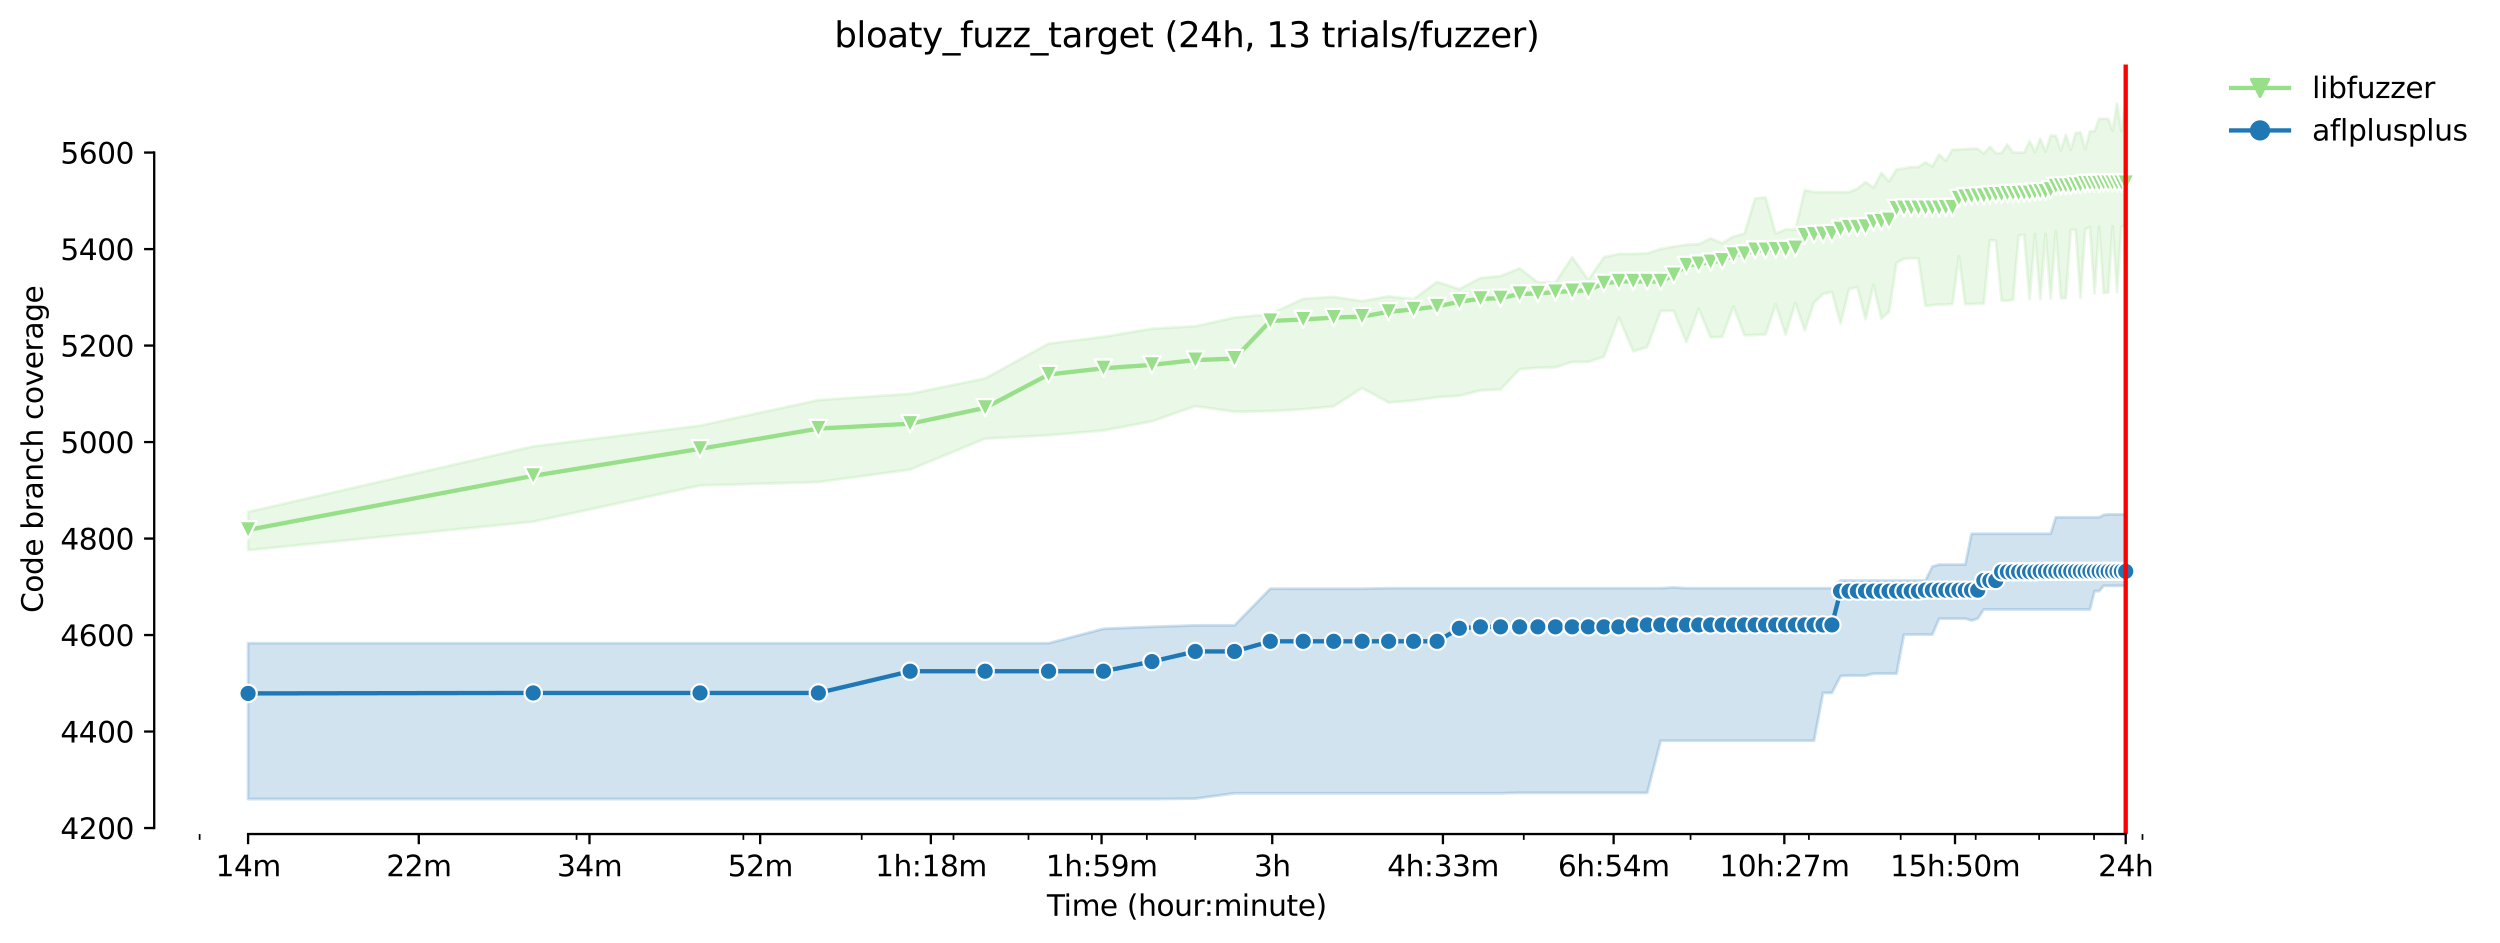 <?xml version="1.0" encoding="utf-8" standalone="no"?>
<!DOCTYPE svg PUBLIC "-//W3C//DTD SVG 1.1//EN"
  "http://www.w3.org/Graphics/SVG/1.1/DTD/svg11.dtd">
<svg height="325.986pt" version="1.1" viewBox="0 0 864.542 325.986" width="864.542pt" xmlns="http://www.w3.org/2000/svg" xmlns:xlink="http://www.w3.org/1999/xlink">
 <defs>
  <style type="text/css">*{stroke-linecap:butt;stroke-linejoin:round;}</style>
 </defs>
 <g id="figure_1">
  <g id="patch_1">
   <path d="M 0 325.986 
L 864.542 325.986 
L 864.542 0 
L 0 0 
z
" style="fill:#ffffff;"/>
  </g>
  <g id="axes_1">
   <g id="patch_2">
    <path d="M 53.328 288.43 
L 767.568 288.43 
L 767.568 22.318 
L 53.328 22.318 
z
" style="fill:#ffffff;"/>
   </g>
   <g id="PolyCollection_1">
    <defs>
     <path d="M 85.794 -148.923 
L 85.794 -135.742 
L 184.398 -145.586 
L 242.079 -158.099 
L 283.003 -159.267 
L 314.747 -163.605 
L 340.683 -174.304 
L 362.612 -175.476 
L 381.608 -177.119 
L 398.363 -180.289 
L 413.352 -185.536 
L 426.91 -183.626 
L 439.288 -183.793 
L 450.675 -184.46 
L 461.217 -185.461 
L 471.032 -191.801 
L 480.213 -186.796 
L 488.837 -187.463 
L 496.968 -188.631 
L 504.66 -189.132 
L 511.957 -190.967 
L 518.897 -191.301 
L 525.515 -198.32 
L 531.839 -198.808 
L 537.893 -198.975 
L 543.7 -200.811 
L 549.28 -200.811 
L 554.648 -202.646 
L 559.822 -216.16 
L 564.814 -204.481 
L 569.637 -205.983 
L 574.301 -218.496 
L 578.818 -218.508 
L 583.195 -207.651 
L 587.442 -219.217 
L 591.566 -209.319 
L 595.573 -209.486 
L 599.471 -219.997 
L 603.265 -209.987 
L 606.96 -210.154 
L 610.561 -210.32 
L 614.074 -220.731 
L 617.502 -210.32 
L 620.849 -221.165 
L 624.12 -211.822 
L 627.317 -221.332 
L 630.443 -224.335 
L 633.503 -225.003 
L 636.498 -214.158 
L 639.431 -226.004 
L 642.305 -226.671 
L 645.122 -215.659 
L 647.884 -227.505 
L 650.594 -215.826 
L 653.253 -218.162 
L 655.864 -235.08 
L 658.427 -236.515 
L 660.945 -236.681 
L 663.419 -236.681 
L 665.851 -220.164 
L 668.242 -220.498 
L 670.593 -220.665 
L 672.906 -220.665 
L 675.182 -220.832 
L 677.423 -237.349 
L 679.628 -220.832 
L 681.8 -220.832 
L 683.939 -220.998 
L 686.047 -220.998 
L 688.124 -242.855 
L 690.17 -242.855 
L 692.188 -221.999 
L 694.178 -221.999 
L 696.14 -222.333 
L 698.076 -244.523 
L 699.985 -244.857 
L 701.869 -222.5 
L 703.729 -245.024 
L 705.565 -222.5 
L 707.377 -245.024 
L 709.166 -222.667 
L 710.933 -246.025 
L 712.679 -222.834 
L 714.403 -222.834 
L 716.107 -246.525 
L 717.79 -246.525 
L 719.454 -223 
L 721.099 -246.754 
L 722.725 -247.526 
L 724.332 -224.502 
L 725.922 -247.526 
L 727.494 -224.669 
L 729.048 -224.836 
L 730.586 -247.693 
L 732.108 -225.003 
L 733.613 -247.693 
L 735.103 -247.86 
L 735.103 -291.572 
L 735.103 -291.572 
L 733.613 -280.561 
L 732.108 -290.238 
L 730.586 -280.798 
L 729.048 -284.899 
L 727.494 -284.899 
L 725.922 -284.899 
L 724.332 -280.561 
L 722.725 -280.561 
L 721.099 -274.388 
L 719.454 -280.227 
L 717.79 -279.893 
L 716.107 -274.221 
L 714.403 -279.393 
L 712.679 -273.887 
L 710.933 -279.059 
L 709.166 -279.059 
L 707.377 -273.524 
L 705.565 -278.058 
L 703.729 -273.387 
L 701.869 -277.224 
L 699.985 -273.22 
L 698.076 -273.22 
L 696.14 -273.22 
L 694.178 -276.056 
L 692.188 -273.053 
L 690.17 -273.053 
L 688.124 -275.222 
L 686.047 -272.886 
L 683.939 -274.554 
L 681.8 -274.554 
L 679.628 -274.388 
L 677.423 -274.221 
L 675.182 -274.221 
L 672.906 -270.383 
L 670.593 -272.552 
L 668.242 -268.381 
L 665.851 -269.883 
L 663.419 -268.214 
L 660.945 -268.214 
L 658.427 -267.714 
L 655.864 -267.38 
L 653.253 -263.209 
L 650.594 -266.212 
L 647.884 -261.09 
L 645.122 -263.042 
L 642.305 -260.707 
L 639.431 -259.539 
L 636.498 -259.539 
L 633.503 -259.539 
L 630.443 -259.539 
L 627.317 -259.539 
L 624.12 -260.206 
L 620.849 -246.525 
L 617.502 -246.659 
L 614.074 -245.19 
L 610.561 -257.703 
L 606.96 -257.37 
L 603.265 -245.19 
L 599.471 -244.189 
L 595.573 -241.908 
L 591.566 -243.522 
L 587.442 -241.524 
L 583.195 -241.353 
L 578.818 -240.694 
L 574.301 -239.851 
L 569.637 -238.35 
L 564.814 -238.183 
L 559.822 -238.183 
L 554.648 -237.015 
L 549.28 -229.174 
L 543.7 -237.015 
L 537.893 -228.339 
L 531.839 -228.339 
L 525.515 -233.178 
L 518.897 -230.508 
L 511.957 -229.841 
L 504.66 -226.004 
L 496.968 -228.506 
L 488.837 -222.5 
L 480.213 -223.501 
L 471.032 -221.833 
L 461.217 -223.334 
L 450.675 -222.667 
L 439.288 -217.328 
L 426.91 -216.16 
L 413.352 -213.157 
L 398.363 -212.323 
L 381.608 -209.486 
L 362.612 -207.151 
L 340.683 -195.138 
L 314.747 -189.799 
L 283.003 -187.63 
L 242.079 -178.787 
L 184.398 -171.613 
L 85.794 -148.923 
z
" id="mb010cbf519" style="stroke:#98df8a;stroke-opacity:0.2;"/>
    </defs>
    <g clip-path="url(#p9b4044bb9c)">
     <use style="fill:#98df8a;fill-opacity:0.2;stroke:#98df8a;stroke-opacity:0.2;" x="0" xlink:href="#mb010cbf519" y="325.986"/>
    </g>
   </g>
   <g id="PolyCollection_2">
    <defs>
     <path d="M 85.794 -103.542 
L 85.794 -49.652 
L 184.398 -49.652 
L 242.079 -49.652 
L 283.003 -49.652 
L 314.747 -49.652 
L 340.683 -49.652 
L 362.612 -49.652 
L 381.608 -49.652 
L 398.363 -49.652 
L 413.352 -49.819 
L 426.91 -51.654 
L 439.288 -51.654 
L 450.675 -51.654 
L 461.217 -51.654 
L 471.032 -51.654 
L 480.213 -51.654 
L 488.837 -51.654 
L 496.968 -51.654 
L 504.66 -51.654 
L 511.957 -51.654 
L 518.897 -51.654 
L 525.515 -51.821 
L 531.839 -51.821 
L 537.893 -51.821 
L 543.7 -51.821 
L 549.28 -51.821 
L 554.648 -51.821 
L 559.822 -51.821 
L 564.814 -51.821 
L 569.637 -51.821 
L 574.301 -69.84 
L 578.818 -69.84 
L 583.195 -69.84 
L 587.442 -69.84 
L 591.566 -69.84 
L 595.573 -69.84 
L 599.471 -69.84 
L 603.265 -69.84 
L 606.96 -69.84 
L 610.561 -69.84 
L 614.074 -69.84 
L 617.502 -69.84 
L 620.849 -69.84 
L 624.12 -69.84 
L 627.317 -69.84 
L 630.443 -86.357 
L 633.503 -86.357 
L 636.498 -92.197 
L 639.431 -92.364 
L 642.305 -92.364 
L 645.122 -92.364 
L 647.884 -93.031 
L 650.594 -93.031 
L 653.253 -93.031 
L 655.864 -93.031 
L 658.427 -106.545 
L 660.945 -106.545 
L 663.419 -106.545 
L 665.851 -106.545 
L 668.242 -106.545 
L 670.593 -112.051 
L 672.906 -112.051 
L 675.182 -112.051 
L 677.423 -112.051 
L 679.628 -112.051 
L 681.8 -111.421 
L 683.939 -112.051 
L 686.047 -115.221 
L 688.124 -115.221 
L 690.17 -115.221 
L 692.188 -115.221 
L 694.178 -115.221 
L 696.14 -115.221 
L 698.076 -115.221 
L 699.985 -115.221 
L 701.869 -115.221 
L 703.729 -115.221 
L 705.565 -115.221 
L 707.377 -115.221 
L 709.166 -115.221 
L 710.933 -115.221 
L 712.679 -115.221 
L 714.403 -115.221 
L 716.107 -115.221 
L 717.79 -115.221 
L 719.454 -115.221 
L 721.099 -115.221 
L 722.725 -115.221 
L 724.332 -121.561 
L 725.922 -121.561 
L 727.494 -123.396 
L 729.048 -123.396 
L 730.586 -123.396 
L 732.108 -123.396 
L 733.613 -123.396 
L 735.103 -123.396 
L 735.103 -148.089 
L 735.103 -148.089 
L 733.613 -148.089 
L 732.108 -148.089 
L 730.586 -148.089 
L 729.048 -148.089 
L 727.494 -147.922 
L 725.922 -147.088 
L 724.332 -147.088 
L 722.725 -147.088 
L 721.099 -147.088 
L 719.454 -147.088 
L 717.79 -147.088 
L 716.107 -147.088 
L 714.403 -147.088 
L 712.679 -147.088 
L 710.933 -147.088 
L 709.166 -141.415 
L 707.377 -141.415 
L 705.565 -141.415 
L 703.729 -141.415 
L 701.869 -141.415 
L 699.985 -141.415 
L 698.076 -141.415 
L 696.14 -141.415 
L 694.178 -141.415 
L 692.188 -141.415 
L 690.17 -141.415 
L 688.124 -141.415 
L 686.047 -141.415 
L 683.939 -141.415 
L 681.8 -141.415 
L 679.628 -130.737 
L 677.423 -130.737 
L 675.182 -130.737 
L 672.906 -130.737 
L 670.593 -130.737 
L 668.242 -130.07 
L 665.851 -125.231 
L 663.419 -125.231 
L 660.945 -125.231 
L 658.427 -125.231 
L 655.864 -125.231 
L 653.253 -125.231 
L 650.594 -125.231 
L 647.884 -125.231 
L 645.122 -125.231 
L 642.305 -125.231 
L 639.431 -125.231 
L 636.498 -125.231 
L 633.503 -122.562 
L 630.443 -122.562 
L 627.317 -122.562 
L 624.12 -122.562 
L 620.849 -122.562 
L 617.502 -122.562 
L 614.074 -122.562 
L 610.561 -122.562 
L 606.96 -122.562 
L 603.265 -122.562 
L 599.471 -122.562 
L 595.573 -122.562 
L 591.566 -122.562 
L 587.442 -122.562 
L 583.195 -122.562 
L 578.818 -122.829 
L 574.301 -122.562 
L 569.637 -122.562 
L 564.814 -122.562 
L 559.822 -122.562 
L 554.648 -122.562 
L 549.28 -122.562 
L 543.7 -122.562 
L 537.893 -122.562 
L 531.839 -122.562 
L 525.515 -122.562 
L 518.897 -122.562 
L 511.957 -122.562 
L 504.66 -122.562 
L 496.968 -122.562 
L 488.837 -122.562 
L 480.213 -122.562 
L 471.032 -122.395 
L 461.217 -122.395 
L 450.675 -122.395 
L 439.288 -122.395 
L 426.91 -109.715 
L 413.352 -109.715 
L 398.363 -109.215 
L 381.608 -108.547 
L 362.612 -103.542 
L 340.683 -103.542 
L 314.747 -103.542 
L 283.003 -103.542 
L 242.079 -103.542 
L 184.398 -103.542 
L 85.794 -103.542 
z
" id="mc6eba1cf0d" style="stroke:#1f77b4;stroke-opacity:0.2;"/>
    </defs>
    <g clip-path="url(#p9b4044bb9c)">
     <use style="fill:#1f77b4;fill-opacity:0.2;stroke:#1f77b4;stroke-opacity:0.2;" x="0" xlink:href="#mc6eba1cf0d" y="325.986"/>
    </g>
   </g>
   <g id="matplotlib.axis_1">
    <g id="xtick_1">
     <g id="line2d_1">
      <defs>
       <path d="M 0 0 
L 0 3.5 
" id="m489dbfbfd8" style="stroke:#000000;stroke-width:0.8;"/>
      </defs>
      <g>
       <use style="stroke:#000000;stroke-width:0.8;" x="85.794" xlink:href="#m489dbfbfd8" y="288.43"/>
      </g>
     </g>
     <g id="text_1">
      <!-- 14m -->
      <g transform="translate(74.561 303.029)scale(0.1 -0.1)">
       <defs>
        <path d="M 794 531 
L 1825 531 
L 1825 4091 
L 703 3866 
L 703 4441 
L 1819 4666 
L 2450 4666 
L 2450 531 
L 3481 531 
L 3481 0 
L 794 0 
L 794 531 
z
" id="DejaVuSans-31" transform="scale(0.016)"/>
        <path d="M 2419 4116 
L 825 1625 
L 2419 1625 
L 2419 4116 
z
M 2253 4666 
L 3047 4666 
L 3047 1625 
L 3713 1625 
L 3713 1100 
L 3047 1100 
L 3047 0 
L 2419 0 
L 2419 1100 
L 313 1100 
L 313 1709 
L 2253 4666 
z
" id="DejaVuSans-34" transform="scale(0.016)"/>
        <path d="M 3328 2828 
Q 3544 3216 3844 3400 
Q 4144 3584 4550 3584 
Q 5097 3584 5394 3201 
Q 5691 2819 5691 2113 
L 5691 0 
L 5113 0 
L 5113 2094 
Q 5113 2597 4934 2840 
Q 4756 3084 4391 3084 
Q 3944 3084 3684 2787 
Q 3425 2491 3425 1978 
L 3425 0 
L 2847 0 
L 2847 2094 
Q 2847 2600 2669 2842 
Q 2491 3084 2119 3084 
Q 1678 3084 1418 2786 
Q 1159 2488 1159 1978 
L 1159 0 
L 581 0 
L 581 3500 
L 1159 3500 
L 1159 2956 
Q 1356 3278 1631 3431 
Q 1906 3584 2284 3584 
Q 2666 3584 2933 3390 
Q 3200 3197 3328 2828 
z
" id="DejaVuSans-6d" transform="scale(0.016)"/>
       </defs>
       <use xlink:href="#DejaVuSans-31"/>
       <use x="63.623" xlink:href="#DejaVuSans-34"/>
       <use x="127.246" xlink:href="#DejaVuSans-6d"/>
      </g>
     </g>
    </g>
    <g id="xtick_2">
     <g id="line2d_2">
      <g>
       <use style="stroke:#000000;stroke-width:0.8;" x="144.822" xlink:href="#m489dbfbfd8" y="288.43"/>
      </g>
     </g>
     <g id="text_2">
      <!-- 22m -->
      <g transform="translate(133.589 303.029)scale(0.1 -0.1)">
       <defs>
        <path d="M 1228 531 
L 3431 531 
L 3431 0 
L 469 0 
L 469 531 
Q 828 903 1448 1529 
Q 2069 2156 2228 2338 
Q 2531 2678 2651 2914 
Q 2772 3150 2772 3378 
Q 2772 3750 2511 3984 
Q 2250 4219 1831 4219 
Q 1534 4219 1204 4116 
Q 875 4013 500 3803 
L 500 4441 
Q 881 4594 1212 4672 
Q 1544 4750 1819 4750 
Q 2544 4750 2975 4387 
Q 3406 4025 3406 3419 
Q 3406 3131 3298 2873 
Q 3191 2616 2906 2266 
Q 2828 2175 2409 1742 
Q 1991 1309 1228 531 
z
" id="DejaVuSans-32" transform="scale(0.016)"/>
       </defs>
       <use xlink:href="#DejaVuSans-32"/>
       <use x="63.623" xlink:href="#DejaVuSans-32"/>
       <use x="127.246" xlink:href="#DejaVuSans-6d"/>
      </g>
     </g>
    </g>
    <g id="xtick_3">
     <g id="line2d_3">
      <g>
       <use style="stroke:#000000;stroke-width:0.8;" x="203.85" xlink:href="#m489dbfbfd8" y="288.43"/>
      </g>
     </g>
     <g id="text_3">
      <!-- 34m -->
      <g transform="translate(192.617 303.029)scale(0.1 -0.1)">
       <defs>
        <path d="M 2597 2516 
Q 3050 2419 3304 2112 
Q 3559 1806 3559 1356 
Q 3559 666 3084 287 
Q 2609 -91 1734 -91 
Q 1441 -91 1130 -33 
Q 819 25 488 141 
L 488 750 
Q 750 597 1062 519 
Q 1375 441 1716 441 
Q 2309 441 2620 675 
Q 2931 909 2931 1356 
Q 2931 1769 2642 2001 
Q 2353 2234 1838 2234 
L 1294 2234 
L 1294 2753 
L 1863 2753 
Q 2328 2753 2575 2939 
Q 2822 3125 2822 3475 
Q 2822 3834 2567 4026 
Q 2313 4219 1838 4219 
Q 1578 4219 1281 4162 
Q 984 4106 628 3988 
L 628 4550 
Q 988 4650 1302 4700 
Q 1616 4750 1894 4750 
Q 2613 4750 3031 4423 
Q 3450 4097 3450 3541 
Q 3450 3153 3228 2886 
Q 3006 2619 2597 2516 
z
" id="DejaVuSans-33" transform="scale(0.016)"/>
       </defs>
       <use xlink:href="#DejaVuSans-33"/>
       <use x="63.623" xlink:href="#DejaVuSans-34"/>
       <use x="127.246" xlink:href="#DejaVuSans-6d"/>
      </g>
     </g>
    </g>
    <g id="xtick_4">
     <g id="line2d_4">
      <g>
       <use style="stroke:#000000;stroke-width:0.8;" x="262.878" xlink:href="#m489dbfbfd8" y="288.43"/>
      </g>
     </g>
     <g id="text_4">
      <!-- 52m -->
      <g transform="translate(251.646 303.029)scale(0.1 -0.1)">
       <defs>
        <path d="M 691 4666 
L 3169 4666 
L 3169 4134 
L 1269 4134 
L 1269 2991 
Q 1406 3038 1543 3061 
Q 1681 3084 1819 3084 
Q 2600 3084 3056 2656 
Q 3513 2228 3513 1497 
Q 3513 744 3044 326 
Q 2575 -91 1722 -91 
Q 1428 -91 1123 -41 
Q 819 9 494 109 
L 494 744 
Q 775 591 1075 516 
Q 1375 441 1709 441 
Q 2250 441 2565 725 
Q 2881 1009 2881 1497 
Q 2881 1984 2565 2268 
Q 2250 2553 1709 2553 
Q 1456 2553 1204 2497 
Q 953 2441 691 2322 
L 691 4666 
z
" id="DejaVuSans-35" transform="scale(0.016)"/>
       </defs>
       <use xlink:href="#DejaVuSans-35"/>
       <use x="63.623" xlink:href="#DejaVuSans-32"/>
       <use x="127.246" xlink:href="#DejaVuSans-6d"/>
      </g>
     </g>
    </g>
    <g id="xtick_5">
     <g id="line2d_5">
      <g>
       <use style="stroke:#000000;stroke-width:0.8;" x="321.907" xlink:href="#m489dbfbfd8" y="288.43"/>
      </g>
     </g>
     <g id="text_5">
      <!-- 1h:18m -->
      <g transform="translate(302.639 303.029)scale(0.1 -0.1)">
       <defs>
        <path d="M 3513 2113 
L 3513 0 
L 2938 0 
L 2938 2094 
Q 2938 2591 2744 2837 
Q 2550 3084 2163 3084 
Q 1697 3084 1428 2787 
Q 1159 2491 1159 1978 
L 1159 0 
L 581 0 
L 581 4863 
L 1159 4863 
L 1159 2956 
Q 1366 3272 1645 3428 
Q 1925 3584 2291 3584 
Q 2894 3584 3203 3211 
Q 3513 2838 3513 2113 
z
" id="DejaVuSans-68" transform="scale(0.016)"/>
        <path d="M 750 794 
L 1409 794 
L 1409 0 
L 750 0 
L 750 794 
z
M 750 3309 
L 1409 3309 
L 1409 2516 
L 750 2516 
L 750 3309 
z
" id="DejaVuSans-3a" transform="scale(0.016)"/>
        <path d="M 2034 2216 
Q 1584 2216 1326 1975 
Q 1069 1734 1069 1313 
Q 1069 891 1326 650 
Q 1584 409 2034 409 
Q 2484 409 2743 651 
Q 3003 894 3003 1313 
Q 3003 1734 2745 1975 
Q 2488 2216 2034 2216 
z
M 1403 2484 
Q 997 2584 770 2862 
Q 544 3141 544 3541 
Q 544 4100 942 4425 
Q 1341 4750 2034 4750 
Q 2731 4750 3128 4425 
Q 3525 4100 3525 3541 
Q 3525 3141 3298 2862 
Q 3072 2584 2669 2484 
Q 3125 2378 3379 2068 
Q 3634 1759 3634 1313 
Q 3634 634 3220 271 
Q 2806 -91 2034 -91 
Q 1263 -91 848 271 
Q 434 634 434 1313 
Q 434 1759 690 2068 
Q 947 2378 1403 2484 
z
M 1172 3481 
Q 1172 3119 1398 2916 
Q 1625 2713 2034 2713 
Q 2441 2713 2670 2916 
Q 2900 3119 2900 3481 
Q 2900 3844 2670 4047 
Q 2441 4250 2034 4250 
Q 1625 4250 1398 4047 
Q 1172 3844 1172 3481 
z
" id="DejaVuSans-38" transform="scale(0.016)"/>
       </defs>
       <use xlink:href="#DejaVuSans-31"/>
       <use x="63.623" xlink:href="#DejaVuSans-68"/>
       <use x="127.002" xlink:href="#DejaVuSans-3a"/>
       <use x="160.693" xlink:href="#DejaVuSans-31"/>
       <use x="224.316" xlink:href="#DejaVuSans-38"/>
       <use x="287.939" xlink:href="#DejaVuSans-6d"/>
      </g>
     </g>
    </g>
    <g id="xtick_6">
     <g id="line2d_6">
      <g>
       <use style="stroke:#000000;stroke-width:0.8;" x="380.935" xlink:href="#m489dbfbfd8" y="288.43"/>
      </g>
     </g>
     <g id="text_6">
      <!-- 1h:59m -->
      <g transform="translate(361.668 303.029)scale(0.1 -0.1)">
       <defs>
        <path d="M 703 97 
L 703 672 
Q 941 559 1184 500 
Q 1428 441 1663 441 
Q 2288 441 2617 861 
Q 2947 1281 2994 2138 
Q 2813 1869 2534 1725 
Q 2256 1581 1919 1581 
Q 1219 1581 811 2004 
Q 403 2428 403 3163 
Q 403 3881 828 4315 
Q 1253 4750 1959 4750 
Q 2769 4750 3195 4129 
Q 3622 3509 3622 2328 
Q 3622 1225 3098 567 
Q 2575 -91 1691 -91 
Q 1453 -91 1209 -44 
Q 966 3 703 97 
z
M 1959 2075 
Q 2384 2075 2632 2365 
Q 2881 2656 2881 3163 
Q 2881 3666 2632 3958 
Q 2384 4250 1959 4250 
Q 1534 4250 1286 3958 
Q 1038 3666 1038 3163 
Q 1038 2656 1286 2365 
Q 1534 2075 1959 2075 
z
" id="DejaVuSans-39" transform="scale(0.016)"/>
       </defs>
       <use xlink:href="#DejaVuSans-31"/>
       <use x="63.623" xlink:href="#DejaVuSans-68"/>
       <use x="127.002" xlink:href="#DejaVuSans-3a"/>
       <use x="160.693" xlink:href="#DejaVuSans-35"/>
       <use x="224.316" xlink:href="#DejaVuSans-39"/>
       <use x="287.939" xlink:href="#DejaVuSans-6d"/>
      </g>
     </g>
    </g>
    <g id="xtick_7">
     <g id="line2d_7">
      <g>
       <use style="stroke:#000000;stroke-width:0.8;" x="439.963" xlink:href="#m489dbfbfd8" y="288.43"/>
      </g>
     </g>
     <g id="text_7">
      <!-- 3h -->
      <g transform="translate(433.613 303.029)scale(0.1 -0.1)">
       <use xlink:href="#DejaVuSans-33"/>
       <use x="63.623" xlink:href="#DejaVuSans-68"/>
      </g>
     </g>
    </g>
    <g id="xtick_8">
     <g id="line2d_8">
      <g>
       <use style="stroke:#000000;stroke-width:0.8;" x="498.991" xlink:href="#m489dbfbfd8" y="288.43"/>
      </g>
     </g>
     <g id="text_8">
      <!-- 4h:33m -->
      <g transform="translate(479.724 303.029)scale(0.1 -0.1)">
       <use xlink:href="#DejaVuSans-34"/>
       <use x="63.623" xlink:href="#DejaVuSans-68"/>
       <use x="127.002" xlink:href="#DejaVuSans-3a"/>
       <use x="160.693" xlink:href="#DejaVuSans-33"/>
       <use x="224.316" xlink:href="#DejaVuSans-33"/>
       <use x="287.939" xlink:href="#DejaVuSans-6d"/>
      </g>
     </g>
    </g>
    <g id="xtick_9">
     <g id="line2d_9">
      <g>
       <use style="stroke:#000000;stroke-width:0.8;" x="558.02" xlink:href="#m489dbfbfd8" y="288.43"/>
      </g>
     </g>
     <g id="text_9">
      <!-- 6h:54m -->
      <g transform="translate(538.752 303.029)scale(0.1 -0.1)">
       <defs>
        <path d="M 2113 2584 
Q 1688 2584 1439 2293 
Q 1191 2003 1191 1497 
Q 1191 994 1439 701 
Q 1688 409 2113 409 
Q 2538 409 2786 701 
Q 3034 994 3034 1497 
Q 3034 2003 2786 2293 
Q 2538 2584 2113 2584 
z
M 3366 4563 
L 3366 3988 
Q 3128 4100 2886 4159 
Q 2644 4219 2406 4219 
Q 1781 4219 1451 3797 
Q 1122 3375 1075 2522 
Q 1259 2794 1537 2939 
Q 1816 3084 2150 3084 
Q 2853 3084 3261 2657 
Q 3669 2231 3669 1497 
Q 3669 778 3244 343 
Q 2819 -91 2113 -91 
Q 1303 -91 875 529 
Q 447 1150 447 2328 
Q 447 3434 972 4092 
Q 1497 4750 2381 4750 
Q 2619 4750 2861 4703 
Q 3103 4656 3366 4563 
z
" id="DejaVuSans-36" transform="scale(0.016)"/>
       </defs>
       <use xlink:href="#DejaVuSans-36"/>
       <use x="63.623" xlink:href="#DejaVuSans-68"/>
       <use x="127.002" xlink:href="#DejaVuSans-3a"/>
       <use x="160.693" xlink:href="#DejaVuSans-35"/>
       <use x="224.316" xlink:href="#DejaVuSans-34"/>
       <use x="287.939" xlink:href="#DejaVuSans-6d"/>
      </g>
     </g>
    </g>
    <g id="xtick_10">
     <g id="line2d_10">
      <g>
       <use style="stroke:#000000;stroke-width:0.8;" x="617.048" xlink:href="#m489dbfbfd8" y="288.43"/>
      </g>
     </g>
     <g id="text_10">
      <!-- 10h:27m -->
      <g transform="translate(594.599 303.029)scale(0.1 -0.1)">
       <defs>
        <path d="M 2034 4250 
Q 1547 4250 1301 3770 
Q 1056 3291 1056 2328 
Q 1056 1369 1301 889 
Q 1547 409 2034 409 
Q 2525 409 2770 889 
Q 3016 1369 3016 2328 
Q 3016 3291 2770 3770 
Q 2525 4250 2034 4250 
z
M 2034 4750 
Q 2819 4750 3233 4129 
Q 3647 3509 3647 2328 
Q 3647 1150 3233 529 
Q 2819 -91 2034 -91 
Q 1250 -91 836 529 
Q 422 1150 422 2328 
Q 422 3509 836 4129 
Q 1250 4750 2034 4750 
z
" id="DejaVuSans-30" transform="scale(0.016)"/>
        <path d="M 525 4666 
L 3525 4666 
L 3525 4397 
L 1831 0 
L 1172 0 
L 2766 4134 
L 525 4134 
L 525 4666 
z
" id="DejaVuSans-37" transform="scale(0.016)"/>
       </defs>
       <use xlink:href="#DejaVuSans-31"/>
       <use x="63.623" xlink:href="#DejaVuSans-30"/>
       <use x="127.246" xlink:href="#DejaVuSans-68"/>
       <use x="190.625" xlink:href="#DejaVuSans-3a"/>
       <use x="224.316" xlink:href="#DejaVuSans-32"/>
       <use x="287.939" xlink:href="#DejaVuSans-37"/>
       <use x="351.562" xlink:href="#DejaVuSans-6d"/>
      </g>
     </g>
    </g>
    <g id="xtick_11">
     <g id="line2d_11">
      <g>
       <use style="stroke:#000000;stroke-width:0.8;" x="676.076" xlink:href="#m489dbfbfd8" y="288.43"/>
      </g>
     </g>
     <g id="text_11">
      <!-- 15h:50m -->
      <g transform="translate(653.628 303.029)scale(0.1 -0.1)">
       <use xlink:href="#DejaVuSans-31"/>
       <use x="63.623" xlink:href="#DejaVuSans-35"/>
       <use x="127.246" xlink:href="#DejaVuSans-68"/>
       <use x="190.625" xlink:href="#DejaVuSans-3a"/>
       <use x="224.316" xlink:href="#DejaVuSans-35"/>
       <use x="287.939" xlink:href="#DejaVuSans-30"/>
       <use x="351.562" xlink:href="#DejaVuSans-6d"/>
      </g>
     </g>
    </g>
    <g id="xtick_12">
     <g id="line2d_12">
      <g>
       <use style="stroke:#000000;stroke-width:0.8;" x="735.104" xlink:href="#m489dbfbfd8" y="288.43"/>
      </g>
     </g>
     <g id="text_12">
      <!-- 24h -->
      <g transform="translate(725.573 303.029)scale(0.1 -0.1)">
       <use xlink:href="#DejaVuSans-32"/>
       <use x="63.623" xlink:href="#DejaVuSans-34"/>
       <use x="127.246" xlink:href="#DejaVuSans-68"/>
      </g>
     </g>
    </g>
    <g id="xtick_13">
     <g id="line2d_13">
      <defs>
       <path d="M 0 0 
L 0 2 
" id="m145c6243b7" style="stroke:#000000;stroke-width:0.6;"/>
      </defs>
      <g>
       <use style="stroke:#000000;stroke-width:0.6;" x="69.038" xlink:href="#m145c6243b7" y="288.43"/>
      </g>
     </g>
    </g>
    <g id="xtick_14">
     <g id="line2d_14">
      <g>
       <use style="stroke:#000000;stroke-width:0.6;" x="199.387" xlink:href="#m145c6243b7" y="288.43"/>
      </g>
     </g>
    </g>
    <g id="xtick_15">
     <g id="line2d_15">
      <g>
       <use style="stroke:#000000;stroke-width:0.6;" x="257.067" xlink:href="#m145c6243b7" y="288.43"/>
      </g>
     </g>
    </g>
    <g id="xtick_16">
     <g id="line2d_16">
      <g>
       <use style="stroke:#000000;stroke-width:0.6;" x="297.991" xlink:href="#m145c6243b7" y="288.43"/>
      </g>
     </g>
    </g>
    <g id="xtick_17">
     <g id="line2d_17">
      <g>
       <use style="stroke:#000000;stroke-width:0.6;" x="329.735" xlink:href="#m145c6243b7" y="288.43"/>
      </g>
     </g>
    </g>
    <g id="xtick_18">
     <g id="line2d_18">
      <g>
       <use style="stroke:#000000;stroke-width:0.6;" x="355.672" xlink:href="#m145c6243b7" y="288.43"/>
      </g>
     </g>
    </g>
    <g id="xtick_19">
     <g id="line2d_19">
      <g>
       <use style="stroke:#000000;stroke-width:0.6;" x="377.601" xlink:href="#m145c6243b7" y="288.43"/>
      </g>
     </g>
    </g>
    <g id="xtick_20">
     <g id="line2d_20">
      <g>
       <use style="stroke:#000000;stroke-width:0.6;" x="396.596" xlink:href="#m145c6243b7" y="288.43"/>
      </g>
     </g>
    </g>
    <g id="xtick_21">
     <g id="line2d_21">
      <g>
       <use style="stroke:#000000;stroke-width:0.6;" x="413.352" xlink:href="#m145c6243b7" y="288.43"/>
      </g>
     </g>
    </g>
    <g id="xtick_22">
     <g id="line2d_22">
      <g>
       <use style="stroke:#000000;stroke-width:0.6;" x="526.945" xlink:href="#m145c6243b7" y="288.43"/>
      </g>
     </g>
    </g>
    <g id="xtick_23">
     <g id="line2d_23">
      <g>
       <use style="stroke:#000000;stroke-width:0.6;" x="584.625" xlink:href="#m145c6243b7" y="288.43"/>
      </g>
     </g>
    </g>
    <g id="xtick_24">
     <g id="line2d_24">
      <g>
       <use style="stroke:#000000;stroke-width:0.6;" x="625.55" xlink:href="#m145c6243b7" y="288.43"/>
      </g>
     </g>
    </g>
    <g id="xtick_25">
     <g id="line2d_25">
      <g>
       <use style="stroke:#000000;stroke-width:0.6;" x="657.293" xlink:href="#m145c6243b7" y="288.43"/>
      </g>
     </g>
    </g>
    <g id="xtick_26">
     <g id="line2d_26">
      <g>
       <use style="stroke:#000000;stroke-width:0.6;" x="683.23" xlink:href="#m145c6243b7" y="288.43"/>
      </g>
     </g>
    </g>
    <g id="xtick_27">
     <g id="line2d_27">
      <g>
       <use style="stroke:#000000;stroke-width:0.6;" x="705.159" xlink:href="#m145c6243b7" y="288.43"/>
      </g>
     </g>
    </g>
    <g id="xtick_28">
     <g id="line2d_28">
      <g>
       <use style="stroke:#000000;stroke-width:0.6;" x="724.154" xlink:href="#m145c6243b7" y="288.43"/>
      </g>
     </g>
    </g>
    <g id="xtick_29">
     <g id="line2d_29">
      <g>
       <use style="stroke:#000000;stroke-width:0.6;" x="740.91" xlink:href="#m145c6243b7" y="288.43"/>
      </g>
     </g>
    </g>
    <g id="text_13">
     <!-- Time (hour:minute) -->
     <g transform="translate(362.041 316.707)scale(0.1 -0.1)">
      <defs>
       <path d="M -19 4666 
L 3928 4666 
L 3928 4134 
L 2272 4134 
L 2272 0 
L 1638 0 
L 1638 4134 
L -19 4134 
L -19 4666 
z
" id="DejaVuSans-54" transform="scale(0.016)"/>
       <path d="M 603 3500 
L 1178 3500 
L 1178 0 
L 603 0 
L 603 3500 
z
M 603 4863 
L 1178 4863 
L 1178 4134 
L 603 4134 
L 603 4863 
z
" id="DejaVuSans-69" transform="scale(0.016)"/>
       <path d="M 3597 1894 
L 3597 1613 
L 953 1613 
Q 991 1019 1311 708 
Q 1631 397 2203 397 
Q 2534 397 2845 478 
Q 3156 559 3463 722 
L 3463 178 
Q 3153 47 2828 -22 
Q 2503 -91 2169 -91 
Q 1331 -91 842 396 
Q 353 884 353 1716 
Q 353 2575 817 3079 
Q 1281 3584 2069 3584 
Q 2775 3584 3186 3129 
Q 3597 2675 3597 1894 
z
M 3022 2063 
Q 3016 2534 2758 2815 
Q 2500 3097 2075 3097 
Q 1594 3097 1305 2825 
Q 1016 2553 972 2059 
L 3022 2063 
z
" id="DejaVuSans-65" transform="scale(0.016)"/>
       <path id="DejaVuSans-20" transform="scale(0.016)"/>
       <path d="M 1984 4856 
Q 1566 4138 1362 3434 
Q 1159 2731 1159 2009 
Q 1159 1288 1364 580 
Q 1569 -128 1984 -844 
L 1484 -844 
Q 1016 -109 783 600 
Q 550 1309 550 2009 
Q 550 2706 781 3412 
Q 1013 4119 1484 4856 
L 1984 4856 
z
" id="DejaVuSans-28" transform="scale(0.016)"/>
       <path d="M 1959 3097 
Q 1497 3097 1228 2736 
Q 959 2375 959 1747 
Q 959 1119 1226 758 
Q 1494 397 1959 397 
Q 2419 397 2687 759 
Q 2956 1122 2956 1747 
Q 2956 2369 2687 2733 
Q 2419 3097 1959 3097 
z
M 1959 3584 
Q 2709 3584 3137 3096 
Q 3566 2609 3566 1747 
Q 3566 888 3137 398 
Q 2709 -91 1959 -91 
Q 1206 -91 779 398 
Q 353 888 353 1747 
Q 353 2609 779 3096 
Q 1206 3584 1959 3584 
z
" id="DejaVuSans-6f" transform="scale(0.016)"/>
       <path d="M 544 1381 
L 544 3500 
L 1119 3500 
L 1119 1403 
Q 1119 906 1312 657 
Q 1506 409 1894 409 
Q 2359 409 2629 706 
Q 2900 1003 2900 1516 
L 2900 3500 
L 3475 3500 
L 3475 0 
L 2900 0 
L 2900 538 
Q 2691 219 2414 64 
Q 2138 -91 1772 -91 
Q 1169 -91 856 284 
Q 544 659 544 1381 
z
M 1991 3584 
L 1991 3584 
z
" id="DejaVuSans-75" transform="scale(0.016)"/>
       <path d="M 2631 2963 
Q 2534 3019 2420 3045 
Q 2306 3072 2169 3072 
Q 1681 3072 1420 2755 
Q 1159 2438 1159 1844 
L 1159 0 
L 581 0 
L 581 3500 
L 1159 3500 
L 1159 2956 
Q 1341 3275 1631 3429 
Q 1922 3584 2338 3584 
Q 2397 3584 2469 3576 
Q 2541 3569 2628 3553 
L 2631 2963 
z
" id="DejaVuSans-72" transform="scale(0.016)"/>
       <path d="M 3513 2113 
L 3513 0 
L 2938 0 
L 2938 2094 
Q 2938 2591 2744 2837 
Q 2550 3084 2163 3084 
Q 1697 3084 1428 2787 
Q 1159 2491 1159 1978 
L 1159 0 
L 581 0 
L 581 3500 
L 1159 3500 
L 1159 2956 
Q 1366 3272 1645 3428 
Q 1925 3584 2291 3584 
Q 2894 3584 3203 3211 
Q 3513 2838 3513 2113 
z
" id="DejaVuSans-6e" transform="scale(0.016)"/>
       <path d="M 1172 4494 
L 1172 3500 
L 2356 3500 
L 2356 3053 
L 1172 3053 
L 1172 1153 
Q 1172 725 1289 603 
Q 1406 481 1766 481 
L 2356 481 
L 2356 0 
L 1766 0 
Q 1100 0 847 248 
Q 594 497 594 1153 
L 594 3053 
L 172 3053 
L 172 3500 
L 594 3500 
L 594 4494 
L 1172 4494 
z
" id="DejaVuSans-74" transform="scale(0.016)"/>
       <path d="M 513 4856 
L 1013 4856 
Q 1481 4119 1714 3412 
Q 1947 2706 1947 2009 
Q 1947 1309 1714 600 
Q 1481 -109 1013 -844 
L 513 -844 
Q 928 -128 1133 580 
Q 1338 1288 1338 2009 
Q 1338 2731 1133 3434 
Q 928 4138 513 4856 
z
" id="DejaVuSans-29" transform="scale(0.016)"/>
      </defs>
      <use xlink:href="#DejaVuSans-54"/>
      <use x="57.959" xlink:href="#DejaVuSans-69"/>
      <use x="85.742" xlink:href="#DejaVuSans-6d"/>
      <use x="183.154" xlink:href="#DejaVuSans-65"/>
      <use x="244.678" xlink:href="#DejaVuSans-20"/>
      <use x="276.465" xlink:href="#DejaVuSans-28"/>
      <use x="315.479" xlink:href="#DejaVuSans-68"/>
      <use x="378.857" xlink:href="#DejaVuSans-6f"/>
      <use x="440.039" xlink:href="#DejaVuSans-75"/>
      <use x="503.418" xlink:href="#DejaVuSans-72"/>
      <use x="542.781" xlink:href="#DejaVuSans-3a"/>
      <use x="576.473" xlink:href="#DejaVuSans-6d"/>
      <use x="673.885" xlink:href="#DejaVuSans-69"/>
      <use x="701.668" xlink:href="#DejaVuSans-6e"/>
      <use x="765.047" xlink:href="#DejaVuSans-75"/>
      <use x="828.426" xlink:href="#DejaVuSans-74"/>
      <use x="867.635" xlink:href="#DejaVuSans-65"/>
      <use x="929.158" xlink:href="#DejaVuSans-29"/>
     </g>
    </g>
   </g>
   <g id="matplotlib.axis_2">
    <g id="ytick_1">
     <g id="line2d_30">
      <defs>
       <path d="M 0 0 
L -3.5 0 
" id="m501f4e8f64" style="stroke:#000000;stroke-width:0.8;"/>
      </defs>
      <g>
       <use style="stroke:#000000;stroke-width:0.8;" x="53.328" xlink:href="#m501f4e8f64" y="286.345"/>
      </g>
     </g>
     <g id="text_14">
      <!-- 4200 -->
      <g transform="translate(20.878 290.144)scale(0.1 -0.1)">
       <use xlink:href="#DejaVuSans-34"/>
       <use x="63.623" xlink:href="#DejaVuSans-32"/>
       <use x="127.246" xlink:href="#DejaVuSans-30"/>
       <use x="190.869" xlink:href="#DejaVuSans-30"/>
      </g>
     </g>
    </g>
    <g id="ytick_2">
     <g id="line2d_31">
      <g>
       <use style="stroke:#000000;stroke-width:0.8;" x="53.328" xlink:href="#m501f4e8f64" y="252.976"/>
      </g>
     </g>
     <g id="text_15">
      <!-- 4400 -->
      <g transform="translate(20.878 256.776)scale(0.1 -0.1)">
       <use xlink:href="#DejaVuSans-34"/>
       <use x="63.623" xlink:href="#DejaVuSans-34"/>
       <use x="127.246" xlink:href="#DejaVuSans-30"/>
       <use x="190.869" xlink:href="#DejaVuSans-30"/>
      </g>
     </g>
    </g>
    <g id="ytick_3">
     <g id="line2d_32">
      <g>
       <use style="stroke:#000000;stroke-width:0.8;" x="53.328" xlink:href="#m501f4e8f64" y="219.608"/>
      </g>
     </g>
     <g id="text_16">
      <!-- 4600 -->
      <g transform="translate(20.878 223.407)scale(0.1 -0.1)">
       <use xlink:href="#DejaVuSans-34"/>
       <use x="63.623" xlink:href="#DejaVuSans-36"/>
       <use x="127.246" xlink:href="#DejaVuSans-30"/>
       <use x="190.869" xlink:href="#DejaVuSans-30"/>
      </g>
     </g>
    </g>
    <g id="ytick_4">
     <g id="line2d_33">
      <g>
       <use style="stroke:#000000;stroke-width:0.8;" x="53.328" xlink:href="#m501f4e8f64" y="186.24"/>
      </g>
     </g>
     <g id="text_17">
      <!-- 4800 -->
      <g transform="translate(20.878 190.039)scale(0.1 -0.1)">
       <use xlink:href="#DejaVuSans-34"/>
       <use x="63.623" xlink:href="#DejaVuSans-38"/>
       <use x="127.246" xlink:href="#DejaVuSans-30"/>
       <use x="190.869" xlink:href="#DejaVuSans-30"/>
      </g>
     </g>
    </g>
    <g id="ytick_5">
     <g id="line2d_34">
      <g>
       <use style="stroke:#000000;stroke-width:0.8;" x="53.328" xlink:href="#m501f4e8f64" y="152.872"/>
      </g>
     </g>
     <g id="text_18">
      <!-- 5000 -->
      <g transform="translate(20.878 156.671)scale(0.1 -0.1)">
       <use xlink:href="#DejaVuSans-35"/>
       <use x="63.623" xlink:href="#DejaVuSans-30"/>
       <use x="127.246" xlink:href="#DejaVuSans-30"/>
       <use x="190.869" xlink:href="#DejaVuSans-30"/>
      </g>
     </g>
    </g>
    <g id="ytick_6">
     <g id="line2d_35">
      <g>
       <use style="stroke:#000000;stroke-width:0.8;" x="53.328" xlink:href="#m501f4e8f64" y="119.503"/>
      </g>
     </g>
     <g id="text_19">
      <!-- 5200 -->
      <g transform="translate(20.878 123.302)scale(0.1 -0.1)">
       <use xlink:href="#DejaVuSans-35"/>
       <use x="63.623" xlink:href="#DejaVuSans-32"/>
       <use x="127.246" xlink:href="#DejaVuSans-30"/>
       <use x="190.869" xlink:href="#DejaVuSans-30"/>
      </g>
     </g>
    </g>
    <g id="ytick_7">
     <g id="line2d_36">
      <g>
       <use style="stroke:#000000;stroke-width:0.8;" x="53.328" xlink:href="#m501f4e8f64" y="86.135"/>
      </g>
     </g>
     <g id="text_20">
      <!-- 5400 -->
      <g transform="translate(20.878 89.934)scale(0.1 -0.1)">
       <use xlink:href="#DejaVuSans-35"/>
       <use x="63.623" xlink:href="#DejaVuSans-34"/>
       <use x="127.246" xlink:href="#DejaVuSans-30"/>
       <use x="190.869" xlink:href="#DejaVuSans-30"/>
      </g>
     </g>
    </g>
    <g id="ytick_8">
     <g id="line2d_37">
      <g>
       <use style="stroke:#000000;stroke-width:0.8;" x="53.328" xlink:href="#m501f4e8f64" y="52.767"/>
      </g>
     </g>
     <g id="text_21">
      <!-- 5600 -->
      <g transform="translate(20.878 56.566)scale(0.1 -0.1)">
       <use xlink:href="#DejaVuSans-35"/>
       <use x="63.623" xlink:href="#DejaVuSans-36"/>
       <use x="127.246" xlink:href="#DejaVuSans-30"/>
       <use x="190.869" xlink:href="#DejaVuSans-30"/>
      </g>
     </g>
    </g>
    <g id="text_22">
     <!-- Code branch coverage -->
     <g transform="translate(14.798 211.949)rotate(-90)scale(0.1 -0.1)">
      <defs>
       <path d="M 4122 4306 
L 4122 3641 
Q 3803 3938 3442 4084 
Q 3081 4231 2675 4231 
Q 1875 4231 1450 3742 
Q 1025 3253 1025 2328 
Q 1025 1406 1450 917 
Q 1875 428 2675 428 
Q 3081 428 3442 575 
Q 3803 722 4122 1019 
L 4122 359 
Q 3791 134 3420 21 
Q 3050 -91 2638 -91 
Q 1578 -91 968 557 
Q 359 1206 359 2328 
Q 359 3453 968 4101 
Q 1578 4750 2638 4750 
Q 3056 4750 3426 4639 
Q 3797 4528 4122 4306 
z
" id="DejaVuSans-43" transform="scale(0.016)"/>
       <path d="M 2906 2969 
L 2906 4863 
L 3481 4863 
L 3481 0 
L 2906 0 
L 2906 525 
Q 2725 213 2448 61 
Q 2172 -91 1784 -91 
Q 1150 -91 751 415 
Q 353 922 353 1747 
Q 353 2572 751 3078 
Q 1150 3584 1784 3584 
Q 2172 3584 2448 3432 
Q 2725 3281 2906 2969 
z
M 947 1747 
Q 947 1113 1208 752 
Q 1469 391 1925 391 
Q 2381 391 2643 752 
Q 2906 1113 2906 1747 
Q 2906 2381 2643 2742 
Q 2381 3103 1925 3103 
Q 1469 3103 1208 2742 
Q 947 2381 947 1747 
z
" id="DejaVuSans-64" transform="scale(0.016)"/>
       <path d="M 3116 1747 
Q 3116 2381 2855 2742 
Q 2594 3103 2138 3103 
Q 1681 3103 1420 2742 
Q 1159 2381 1159 1747 
Q 1159 1113 1420 752 
Q 1681 391 2138 391 
Q 2594 391 2855 752 
Q 3116 1113 3116 1747 
z
M 1159 2969 
Q 1341 3281 1617 3432 
Q 1894 3584 2278 3584 
Q 2916 3584 3314 3078 
Q 3713 2572 3713 1747 
Q 3713 922 3314 415 
Q 2916 -91 2278 -91 
Q 1894 -91 1617 61 
Q 1341 213 1159 525 
L 1159 0 
L 581 0 
L 581 4863 
L 1159 4863 
L 1159 2969 
z
" id="DejaVuSans-62" transform="scale(0.016)"/>
       <path d="M 2194 1759 
Q 1497 1759 1228 1600 
Q 959 1441 959 1056 
Q 959 750 1161 570 
Q 1363 391 1709 391 
Q 2188 391 2477 730 
Q 2766 1069 2766 1631 
L 2766 1759 
L 2194 1759 
z
M 3341 1997 
L 3341 0 
L 2766 0 
L 2766 531 
Q 2569 213 2275 61 
Q 1981 -91 1556 -91 
Q 1019 -91 701 211 
Q 384 513 384 1019 
Q 384 1609 779 1909 
Q 1175 2209 1959 2209 
L 2766 2209 
L 2766 2266 
Q 2766 2663 2505 2880 
Q 2244 3097 1772 3097 
Q 1472 3097 1187 3025 
Q 903 2953 641 2809 
L 641 3341 
Q 956 3463 1253 3523 
Q 1550 3584 1831 3584 
Q 2591 3584 2966 3190 
Q 3341 2797 3341 1997 
z
" id="DejaVuSans-61" transform="scale(0.016)"/>
       <path d="M 3122 3366 
L 3122 2828 
Q 2878 2963 2633 3030 
Q 2388 3097 2138 3097 
Q 1578 3097 1268 2742 
Q 959 2388 959 1747 
Q 959 1106 1268 751 
Q 1578 397 2138 397 
Q 2388 397 2633 464 
Q 2878 531 3122 666 
L 3122 134 
Q 2881 22 2623 -34 
Q 2366 -91 2075 -91 
Q 1284 -91 818 406 
Q 353 903 353 1747 
Q 353 2603 823 3093 
Q 1294 3584 2113 3584 
Q 2378 3584 2631 3529 
Q 2884 3475 3122 3366 
z
" id="DejaVuSans-63" transform="scale(0.016)"/>
       <path d="M 191 3500 
L 800 3500 
L 1894 563 
L 2988 3500 
L 3597 3500 
L 2284 0 
L 1503 0 
L 191 3500 
z
" id="DejaVuSans-76" transform="scale(0.016)"/>
       <path d="M 2906 1791 
Q 2906 2416 2648 2759 
Q 2391 3103 1925 3103 
Q 1463 3103 1205 2759 
Q 947 2416 947 1791 
Q 947 1169 1205 825 
Q 1463 481 1925 481 
Q 2391 481 2648 825 
Q 2906 1169 2906 1791 
z
M 3481 434 
Q 3481 -459 3084 -895 
Q 2688 -1331 1869 -1331 
Q 1566 -1331 1297 -1286 
Q 1028 -1241 775 -1147 
L 775 -588 
Q 1028 -725 1275 -790 
Q 1522 -856 1778 -856 
Q 2344 -856 2625 -561 
Q 2906 -266 2906 331 
L 2906 616 
Q 2728 306 2450 153 
Q 2172 0 1784 0 
Q 1141 0 747 490 
Q 353 981 353 1791 
Q 353 2603 747 3093 
Q 1141 3584 1784 3584 
Q 2172 3584 2450 3431 
Q 2728 3278 2906 2969 
L 2906 3500 
L 3481 3500 
L 3481 434 
z
" id="DejaVuSans-67" transform="scale(0.016)"/>
      </defs>
      <use xlink:href="#DejaVuSans-43"/>
      <use x="69.824" xlink:href="#DejaVuSans-6f"/>
      <use x="131.006" xlink:href="#DejaVuSans-64"/>
      <use x="194.482" xlink:href="#DejaVuSans-65"/>
      <use x="256.006" xlink:href="#DejaVuSans-20"/>
      <use x="287.793" xlink:href="#DejaVuSans-62"/>
      <use x="351.27" xlink:href="#DejaVuSans-72"/>
      <use x="392.383" xlink:href="#DejaVuSans-61"/>
      <use x="453.662" xlink:href="#DejaVuSans-6e"/>
      <use x="517.041" xlink:href="#DejaVuSans-63"/>
      <use x="572.021" xlink:href="#DejaVuSans-68"/>
      <use x="635.4" xlink:href="#DejaVuSans-20"/>
      <use x="667.188" xlink:href="#DejaVuSans-63"/>
      <use x="722.168" xlink:href="#DejaVuSans-6f"/>
      <use x="783.35" xlink:href="#DejaVuSans-76"/>
      <use x="842.529" xlink:href="#DejaVuSans-65"/>
      <use x="904.053" xlink:href="#DejaVuSans-72"/>
      <use x="945.166" xlink:href="#DejaVuSans-61"/>
      <use x="1006.445" xlink:href="#DejaVuSans-67"/>
      <use x="1069.922" xlink:href="#DejaVuSans-65"/>
     </g>
    </g>
   </g>
   <g id="line2d_38">
    <path clip-path="url(#p9b4044bb9c)" d="M 85.794 183.237 
L 184.398 164.55 
L 242.079 155.207 
L 283.003 148.2 
L 314.747 146.532 
L 340.683 141.026 
L 362.612 129.514 
L 381.608 127.345 
L 398.363 126.177 
L 413.352 124.508 
L 426.91 124.008 
L 439.288 110.994 
L 450.675 110.494 
L 461.217 109.826 
L 471.032 109.493 
L 480.213 107.824 
L 488.837 106.99 
L 496.968 105.989 
L 504.66 104.321 
L 511.957 103.32 
L 518.897 103.153 
L 525.515 101.651 
L 531.839 101.484 
L 537.893 100.984 
L 543.7 100.65 
L 549.28 100.316 
L 554.648 97.981 
L 559.822 97.313 
L 564.814 97.313 
L 569.637 97.313 
L 574.301 97.313 
L 578.818 95.144 
L 583.195 91.808 
L 587.442 91.307 
L 591.566 90.64 
L 595.573 90.139 
L 599.471 88.137 
L 603.265 87.803 
L 606.96 86.469 
L 610.561 86.469 
L 614.074 86.302 
L 617.502 86.302 
L 620.849 85.801 
L 624.12 81.463 
L 627.317 81.13 
L 630.443 80.963 
L 633.503 80.796 
L 636.498 79.294 
L 639.431 78.627 
L 642.305 78.627 
L 645.122 78.46 
L 647.884 76.792 
L 650.594 76.625 
L 653.253 76.124 
L 655.864 72.12 
L 658.427 71.953 
L 660.945 71.953 
L 663.419 71.953 
L 665.851 71.953 
L 668.242 71.953 
L 670.593 71.953 
L 672.906 71.787 
L 675.182 71.787 
L 677.423 68.617 
L 679.628 68.116 
L 681.8 67.949 
L 683.939 67.782 
L 686.047 67.782 
L 688.124 67.449 
L 690.17 67.282 
L 692.188 67.282 
L 694.178 66.948 
L 696.14 66.948 
L 698.076 66.948 
L 699.985 66.781 
L 701.869 66.781 
L 703.729 66.448 
L 705.565 66.281 
L 707.377 66.281 
L 709.166 65.613 
L 710.933 64.446 
L 712.679 64.279 
L 714.403 64.279 
L 716.107 64.279 
L 717.79 63.945 
L 719.454 63.945 
L 721.099 63.445 
L 722.725 63.445 
L 724.332 63.445 
L 725.922 63.445 
L 727.494 63.278 
L 729.048 63.278 
L 730.586 63.278 
L 732.108 63.278 
L 733.613 63.278 
L 735.103 63.278 
" style="fill:none;stroke:#98df8a;stroke-linecap:square;stroke-width:1.5;"/>
    <defs>
     <path d="M -0 3 
L 3 -3 
L -3 -3 
z
" id="m29e0feb61a" style="stroke:#ffffff;stroke-linejoin:miter;stroke-width:0.75;"/>
    </defs>
    <g clip-path="url(#p9b4044bb9c)">
     <use style="fill:#98df8a;stroke:#ffffff;stroke-linejoin:miter;stroke-width:0.75;" x="85.794" xlink:href="#m29e0feb61a" y="183.237"/>
     <use style="fill:#98df8a;stroke:#ffffff;stroke-linejoin:miter;stroke-width:0.75;" x="184.398" xlink:href="#m29e0feb61a" y="164.55"/>
     <use style="fill:#98df8a;stroke:#ffffff;stroke-linejoin:miter;stroke-width:0.75;" x="242.079" xlink:href="#m29e0feb61a" y="155.207"/>
     <use style="fill:#98df8a;stroke:#ffffff;stroke-linejoin:miter;stroke-width:0.75;" x="283.003" xlink:href="#m29e0feb61a" y="148.2"/>
     <use style="fill:#98df8a;stroke:#ffffff;stroke-linejoin:miter;stroke-width:0.75;" x="314.747" xlink:href="#m29e0feb61a" y="146.532"/>
     <use style="fill:#98df8a;stroke:#ffffff;stroke-linejoin:miter;stroke-width:0.75;" x="340.683" xlink:href="#m29e0feb61a" y="141.026"/>
     <use style="fill:#98df8a;stroke:#ffffff;stroke-linejoin:miter;stroke-width:0.75;" x="362.612" xlink:href="#m29e0feb61a" y="129.514"/>
     <use style="fill:#98df8a;stroke:#ffffff;stroke-linejoin:miter;stroke-width:0.75;" x="381.608" xlink:href="#m29e0feb61a" y="127.345"/>
     <use style="fill:#98df8a;stroke:#ffffff;stroke-linejoin:miter;stroke-width:0.75;" x="398.363" xlink:href="#m29e0feb61a" y="126.177"/>
     <use style="fill:#98df8a;stroke:#ffffff;stroke-linejoin:miter;stroke-width:0.75;" x="413.352" xlink:href="#m29e0feb61a" y="124.508"/>
     <use style="fill:#98df8a;stroke:#ffffff;stroke-linejoin:miter;stroke-width:0.75;" x="426.91" xlink:href="#m29e0feb61a" y="124.008"/>
     <use style="fill:#98df8a;stroke:#ffffff;stroke-linejoin:miter;stroke-width:0.75;" x="439.288" xlink:href="#m29e0feb61a" y="110.994"/>
     <use style="fill:#98df8a;stroke:#ffffff;stroke-linejoin:miter;stroke-width:0.75;" x="450.675" xlink:href="#m29e0feb61a" y="110.494"/>
     <use style="fill:#98df8a;stroke:#ffffff;stroke-linejoin:miter;stroke-width:0.75;" x="461.217" xlink:href="#m29e0feb61a" y="109.826"/>
     <use style="fill:#98df8a;stroke:#ffffff;stroke-linejoin:miter;stroke-width:0.75;" x="471.032" xlink:href="#m29e0feb61a" y="109.493"/>
     <use style="fill:#98df8a;stroke:#ffffff;stroke-linejoin:miter;stroke-width:0.75;" x="480.213" xlink:href="#m29e0feb61a" y="107.824"/>
     <use style="fill:#98df8a;stroke:#ffffff;stroke-linejoin:miter;stroke-width:0.75;" x="488.837" xlink:href="#m29e0feb61a" y="106.99"/>
     <use style="fill:#98df8a;stroke:#ffffff;stroke-linejoin:miter;stroke-width:0.75;" x="496.968" xlink:href="#m29e0feb61a" y="105.989"/>
     <use style="fill:#98df8a;stroke:#ffffff;stroke-linejoin:miter;stroke-width:0.75;" x="504.66" xlink:href="#m29e0feb61a" y="104.321"/>
     <use style="fill:#98df8a;stroke:#ffffff;stroke-linejoin:miter;stroke-width:0.75;" x="511.957" xlink:href="#m29e0feb61a" y="103.32"/>
     <use style="fill:#98df8a;stroke:#ffffff;stroke-linejoin:miter;stroke-width:0.75;" x="518.897" xlink:href="#m29e0feb61a" y="103.153"/>
     <use style="fill:#98df8a;stroke:#ffffff;stroke-linejoin:miter;stroke-width:0.75;" x="525.515" xlink:href="#m29e0feb61a" y="101.651"/>
     <use style="fill:#98df8a;stroke:#ffffff;stroke-linejoin:miter;stroke-width:0.75;" x="531.839" xlink:href="#m29e0feb61a" y="101.484"/>
     <use style="fill:#98df8a;stroke:#ffffff;stroke-linejoin:miter;stroke-width:0.75;" x="537.893" xlink:href="#m29e0feb61a" y="100.984"/>
     <use style="fill:#98df8a;stroke:#ffffff;stroke-linejoin:miter;stroke-width:0.75;" x="543.7" xlink:href="#m29e0feb61a" y="100.65"/>
     <use style="fill:#98df8a;stroke:#ffffff;stroke-linejoin:miter;stroke-width:0.75;" x="549.28" xlink:href="#m29e0feb61a" y="100.316"/>
     <use style="fill:#98df8a;stroke:#ffffff;stroke-linejoin:miter;stroke-width:0.75;" x="554.648" xlink:href="#m29e0feb61a" y="97.981"/>
     <use style="fill:#98df8a;stroke:#ffffff;stroke-linejoin:miter;stroke-width:0.75;" x="559.822" xlink:href="#m29e0feb61a" y="97.313"/>
     <use style="fill:#98df8a;stroke:#ffffff;stroke-linejoin:miter;stroke-width:0.75;" x="564.814" xlink:href="#m29e0feb61a" y="97.313"/>
     <use style="fill:#98df8a;stroke:#ffffff;stroke-linejoin:miter;stroke-width:0.75;" x="569.637" xlink:href="#m29e0feb61a" y="97.313"/>
     <use style="fill:#98df8a;stroke:#ffffff;stroke-linejoin:miter;stroke-width:0.75;" x="574.301" xlink:href="#m29e0feb61a" y="97.313"/>
     <use style="fill:#98df8a;stroke:#ffffff;stroke-linejoin:miter;stroke-width:0.75;" x="578.818" xlink:href="#m29e0feb61a" y="95.144"/>
     <use style="fill:#98df8a;stroke:#ffffff;stroke-linejoin:miter;stroke-width:0.75;" x="583.195" xlink:href="#m29e0feb61a" y="91.808"/>
     <use style="fill:#98df8a;stroke:#ffffff;stroke-linejoin:miter;stroke-width:0.75;" x="587.442" xlink:href="#m29e0feb61a" y="91.307"/>
     <use style="fill:#98df8a;stroke:#ffffff;stroke-linejoin:miter;stroke-width:0.75;" x="591.566" xlink:href="#m29e0feb61a" y="90.64"/>
     <use style="fill:#98df8a;stroke:#ffffff;stroke-linejoin:miter;stroke-width:0.75;" x="595.573" xlink:href="#m29e0feb61a" y="90.139"/>
     <use style="fill:#98df8a;stroke:#ffffff;stroke-linejoin:miter;stroke-width:0.75;" x="599.471" xlink:href="#m29e0feb61a" y="88.137"/>
     <use style="fill:#98df8a;stroke:#ffffff;stroke-linejoin:miter;stroke-width:0.75;" x="603.265" xlink:href="#m29e0feb61a" y="87.803"/>
     <use style="fill:#98df8a;stroke:#ffffff;stroke-linejoin:miter;stroke-width:0.75;" x="606.96" xlink:href="#m29e0feb61a" y="86.469"/>
     <use style="fill:#98df8a;stroke:#ffffff;stroke-linejoin:miter;stroke-width:0.75;" x="610.561" xlink:href="#m29e0feb61a" y="86.469"/>
     <use style="fill:#98df8a;stroke:#ffffff;stroke-linejoin:miter;stroke-width:0.75;" x="614.074" xlink:href="#m29e0feb61a" y="86.302"/>
     <use style="fill:#98df8a;stroke:#ffffff;stroke-linejoin:miter;stroke-width:0.75;" x="617.502" xlink:href="#m29e0feb61a" y="86.302"/>
     <use style="fill:#98df8a;stroke:#ffffff;stroke-linejoin:miter;stroke-width:0.75;" x="620.849" xlink:href="#m29e0feb61a" y="85.801"/>
     <use style="fill:#98df8a;stroke:#ffffff;stroke-linejoin:miter;stroke-width:0.75;" x="624.12" xlink:href="#m29e0feb61a" y="81.463"/>
     <use style="fill:#98df8a;stroke:#ffffff;stroke-linejoin:miter;stroke-width:0.75;" x="627.317" xlink:href="#m29e0feb61a" y="81.13"/>
     <use style="fill:#98df8a;stroke:#ffffff;stroke-linejoin:miter;stroke-width:0.75;" x="630.443" xlink:href="#m29e0feb61a" y="80.963"/>
     <use style="fill:#98df8a;stroke:#ffffff;stroke-linejoin:miter;stroke-width:0.75;" x="633.503" xlink:href="#m29e0feb61a" y="80.796"/>
     <use style="fill:#98df8a;stroke:#ffffff;stroke-linejoin:miter;stroke-width:0.75;" x="636.498" xlink:href="#m29e0feb61a" y="79.294"/>
     <use style="fill:#98df8a;stroke:#ffffff;stroke-linejoin:miter;stroke-width:0.75;" x="639.431" xlink:href="#m29e0feb61a" y="78.627"/>
     <use style="fill:#98df8a;stroke:#ffffff;stroke-linejoin:miter;stroke-width:0.75;" x="642.305" xlink:href="#m29e0feb61a" y="78.627"/>
     <use style="fill:#98df8a;stroke:#ffffff;stroke-linejoin:miter;stroke-width:0.75;" x="645.122" xlink:href="#m29e0feb61a" y="78.46"/>
     <use style="fill:#98df8a;stroke:#ffffff;stroke-linejoin:miter;stroke-width:0.75;" x="647.884" xlink:href="#m29e0feb61a" y="76.792"/>
     <use style="fill:#98df8a;stroke:#ffffff;stroke-linejoin:miter;stroke-width:0.75;" x="650.594" xlink:href="#m29e0feb61a" y="76.625"/>
     <use style="fill:#98df8a;stroke:#ffffff;stroke-linejoin:miter;stroke-width:0.75;" x="653.253" xlink:href="#m29e0feb61a" y="76.124"/>
     <use style="fill:#98df8a;stroke:#ffffff;stroke-linejoin:miter;stroke-width:0.75;" x="655.864" xlink:href="#m29e0feb61a" y="72.12"/>
     <use style="fill:#98df8a;stroke:#ffffff;stroke-linejoin:miter;stroke-width:0.75;" x="658.427" xlink:href="#m29e0feb61a" y="71.953"/>
     <use style="fill:#98df8a;stroke:#ffffff;stroke-linejoin:miter;stroke-width:0.75;" x="660.945" xlink:href="#m29e0feb61a" y="71.953"/>
     <use style="fill:#98df8a;stroke:#ffffff;stroke-linejoin:miter;stroke-width:0.75;" x="663.419" xlink:href="#m29e0feb61a" y="71.953"/>
     <use style="fill:#98df8a;stroke:#ffffff;stroke-linejoin:miter;stroke-width:0.75;" x="665.851" xlink:href="#m29e0feb61a" y="71.953"/>
     <use style="fill:#98df8a;stroke:#ffffff;stroke-linejoin:miter;stroke-width:0.75;" x="668.242" xlink:href="#m29e0feb61a" y="71.953"/>
     <use style="fill:#98df8a;stroke:#ffffff;stroke-linejoin:miter;stroke-width:0.75;" x="670.593" xlink:href="#m29e0feb61a" y="71.953"/>
     <use style="fill:#98df8a;stroke:#ffffff;stroke-linejoin:miter;stroke-width:0.75;" x="672.906" xlink:href="#m29e0feb61a" y="71.787"/>
     <use style="fill:#98df8a;stroke:#ffffff;stroke-linejoin:miter;stroke-width:0.75;" x="675.182" xlink:href="#m29e0feb61a" y="71.787"/>
     <use style="fill:#98df8a;stroke:#ffffff;stroke-linejoin:miter;stroke-width:0.75;" x="677.423" xlink:href="#m29e0feb61a" y="68.617"/>
     <use style="fill:#98df8a;stroke:#ffffff;stroke-linejoin:miter;stroke-width:0.75;" x="679.628" xlink:href="#m29e0feb61a" y="68.116"/>
     <use style="fill:#98df8a;stroke:#ffffff;stroke-linejoin:miter;stroke-width:0.75;" x="681.8" xlink:href="#m29e0feb61a" y="67.949"/>
     <use style="fill:#98df8a;stroke:#ffffff;stroke-linejoin:miter;stroke-width:0.75;" x="683.939" xlink:href="#m29e0feb61a" y="67.782"/>
     <use style="fill:#98df8a;stroke:#ffffff;stroke-linejoin:miter;stroke-width:0.75;" x="686.047" xlink:href="#m29e0feb61a" y="67.782"/>
     <use style="fill:#98df8a;stroke:#ffffff;stroke-linejoin:miter;stroke-width:0.75;" x="688.124" xlink:href="#m29e0feb61a" y="67.449"/>
     <use style="fill:#98df8a;stroke:#ffffff;stroke-linejoin:miter;stroke-width:0.75;" x="690.17" xlink:href="#m29e0feb61a" y="67.282"/>
     <use style="fill:#98df8a;stroke:#ffffff;stroke-linejoin:miter;stroke-width:0.75;" x="692.188" xlink:href="#m29e0feb61a" y="67.282"/>
     <use style="fill:#98df8a;stroke:#ffffff;stroke-linejoin:miter;stroke-width:0.75;" x="694.178" xlink:href="#m29e0feb61a" y="66.948"/>
     <use style="fill:#98df8a;stroke:#ffffff;stroke-linejoin:miter;stroke-width:0.75;" x="696.14" xlink:href="#m29e0feb61a" y="66.948"/>
     <use style="fill:#98df8a;stroke:#ffffff;stroke-linejoin:miter;stroke-width:0.75;" x="698.076" xlink:href="#m29e0feb61a" y="66.948"/>
     <use style="fill:#98df8a;stroke:#ffffff;stroke-linejoin:miter;stroke-width:0.75;" x="699.985" xlink:href="#m29e0feb61a" y="66.781"/>
     <use style="fill:#98df8a;stroke:#ffffff;stroke-linejoin:miter;stroke-width:0.75;" x="701.869" xlink:href="#m29e0feb61a" y="66.781"/>
     <use style="fill:#98df8a;stroke:#ffffff;stroke-linejoin:miter;stroke-width:0.75;" x="703.729" xlink:href="#m29e0feb61a" y="66.448"/>
     <use style="fill:#98df8a;stroke:#ffffff;stroke-linejoin:miter;stroke-width:0.75;" x="705.565" xlink:href="#m29e0feb61a" y="66.281"/>
     <use style="fill:#98df8a;stroke:#ffffff;stroke-linejoin:miter;stroke-width:0.75;" x="707.377" xlink:href="#m29e0feb61a" y="66.281"/>
     <use style="fill:#98df8a;stroke:#ffffff;stroke-linejoin:miter;stroke-width:0.75;" x="709.166" xlink:href="#m29e0feb61a" y="65.613"/>
     <use style="fill:#98df8a;stroke:#ffffff;stroke-linejoin:miter;stroke-width:0.75;" x="710.933" xlink:href="#m29e0feb61a" y="64.446"/>
     <use style="fill:#98df8a;stroke:#ffffff;stroke-linejoin:miter;stroke-width:0.75;" x="712.679" xlink:href="#m29e0feb61a" y="64.279"/>
     <use style="fill:#98df8a;stroke:#ffffff;stroke-linejoin:miter;stroke-width:0.75;" x="714.403" xlink:href="#m29e0feb61a" y="64.279"/>
     <use style="fill:#98df8a;stroke:#ffffff;stroke-linejoin:miter;stroke-width:0.75;" x="716.107" xlink:href="#m29e0feb61a" y="64.279"/>
     <use style="fill:#98df8a;stroke:#ffffff;stroke-linejoin:miter;stroke-width:0.75;" x="717.79" xlink:href="#m29e0feb61a" y="63.945"/>
     <use style="fill:#98df8a;stroke:#ffffff;stroke-linejoin:miter;stroke-width:0.75;" x="719.454" xlink:href="#m29e0feb61a" y="63.945"/>
     <use style="fill:#98df8a;stroke:#ffffff;stroke-linejoin:miter;stroke-width:0.75;" x="721.099" xlink:href="#m29e0feb61a" y="63.445"/>
     <use style="fill:#98df8a;stroke:#ffffff;stroke-linejoin:miter;stroke-width:0.75;" x="722.725" xlink:href="#m29e0feb61a" y="63.445"/>
     <use style="fill:#98df8a;stroke:#ffffff;stroke-linejoin:miter;stroke-width:0.75;" x="724.332" xlink:href="#m29e0feb61a" y="63.445"/>
     <use style="fill:#98df8a;stroke:#ffffff;stroke-linejoin:miter;stroke-width:0.75;" x="725.922" xlink:href="#m29e0feb61a" y="63.445"/>
     <use style="fill:#98df8a;stroke:#ffffff;stroke-linejoin:miter;stroke-width:0.75;" x="727.494" xlink:href="#m29e0feb61a" y="63.278"/>
     <use style="fill:#98df8a;stroke:#ffffff;stroke-linejoin:miter;stroke-width:0.75;" x="729.048" xlink:href="#m29e0feb61a" y="63.278"/>
     <use style="fill:#98df8a;stroke:#ffffff;stroke-linejoin:miter;stroke-width:0.75;" x="730.586" xlink:href="#m29e0feb61a" y="63.278"/>
     <use style="fill:#98df8a;stroke:#ffffff;stroke-linejoin:miter;stroke-width:0.75;" x="732.108" xlink:href="#m29e0feb61a" y="63.278"/>
     <use style="fill:#98df8a;stroke:#ffffff;stroke-linejoin:miter;stroke-width:0.75;" x="733.613" xlink:href="#m29e0feb61a" y="63.278"/>
     <use style="fill:#98df8a;stroke:#ffffff;stroke-linejoin:miter;stroke-width:0.75;" x="735.103" xlink:href="#m29e0feb61a" y="63.278"/>
    </g>
   </g>
   <g id="line2d_39">
    <path clip-path="url(#p9b4044bb9c)" d="M 85.794 239.796 
L 184.398 239.629 
L 242.079 239.629 
L 283.003 239.629 
L 314.747 232.121 
L 340.683 232.121 
L 362.612 232.121 
L 381.608 232.121 
L 398.363 228.784 
L 413.352 225.281 
L 426.91 225.281 
L 439.288 221.777 
L 450.675 221.777 
L 461.217 221.777 
L 471.032 221.777 
L 480.213 221.777 
L 488.837 221.777 
L 496.968 221.777 
L 504.66 217.272 
L 511.957 216.772 
L 518.897 216.772 
L 525.515 216.772 
L 531.839 216.772 
L 537.893 216.772 
L 543.7 216.772 
L 549.28 216.772 
L 554.648 216.772 
L 559.822 216.772 
L 564.814 216.104 
L 569.637 216.104 
L 574.301 216.104 
L 578.818 216.104 
L 583.195 216.104 
L 587.442 216.104 
L 591.566 216.104 
L 595.573 216.104 
L 599.471 216.104 
L 603.265 216.104 
L 606.96 216.104 
L 610.561 216.104 
L 614.074 216.104 
L 617.502 216.104 
L 620.849 216.104 
L 624.12 216.104 
L 627.317 216.104 
L 630.443 216.104 
L 633.503 216.104 
L 636.498 204.425 
L 639.431 204.425 
L 642.305 204.425 
L 645.122 204.425 
L 647.884 204.425 
L 650.594 204.425 
L 653.253 204.425 
L 655.864 204.425 
L 658.427 204.425 
L 660.945 204.425 
L 663.419 204.425 
L 665.851 204.092 
L 668.242 204.092 
L 670.593 204.092 
L 672.906 204.092 
L 675.182 204.092 
L 677.423 204.092 
L 679.628 204.092 
L 681.8 204.092 
L 683.939 204.092 
L 686.047 200.755 
L 688.124 200.755 
L 690.17 200.755 
L 692.188 197.752 
L 694.178 197.752 
L 696.14 197.752 
L 698.076 197.752 
L 699.985 197.752 
L 701.869 197.752 
L 703.729 197.752 
L 705.565 197.585 
L 707.377 197.585 
L 709.166 197.585 
L 710.933 197.585 
L 712.679 197.585 
L 714.403 197.585 
L 716.107 197.585 
L 717.79 197.585 
L 719.454 197.585 
L 721.099 197.585 
L 722.725 197.585 
L 724.332 197.585 
L 725.922 197.585 
L 727.494 197.585 
L 729.048 197.585 
L 730.586 197.585 
L 732.108 197.585 
L 733.613 197.585 
L 735.103 197.585 
" style="fill:none;stroke:#1f77b4;stroke-linecap:square;stroke-width:1.5;"/>
    <defs>
     <path d="M 0 3 
C 0.796 3 1.559 2.684 2.121 2.121 
C 2.684 1.559 3 0.796 3 0 
C 3 -0.796 2.684 -1.559 2.121 -2.121 
C 1.559 -2.684 0.796 -3 0 -3 
C -0.796 -3 -1.559 -2.684 -2.121 -2.121 
C -2.684 -1.559 -3 -0.796 -3 0 
C -3 0.796 -2.684 1.559 -2.121 2.121 
C -1.559 2.684 -0.796 3 0 3 
z
" id="m62c27f4799" style="stroke:#ffffff;stroke-width:0.75;"/>
    </defs>
    <g clip-path="url(#p9b4044bb9c)">
     <use style="fill:#1f77b4;stroke:#ffffff;stroke-width:0.75;" x="85.794" xlink:href="#m62c27f4799" y="239.796"/>
     <use style="fill:#1f77b4;stroke:#ffffff;stroke-width:0.75;" x="184.398" xlink:href="#m62c27f4799" y="239.629"/>
     <use style="fill:#1f77b4;stroke:#ffffff;stroke-width:0.75;" x="242.079" xlink:href="#m62c27f4799" y="239.629"/>
     <use style="fill:#1f77b4;stroke:#ffffff;stroke-width:0.75;" x="283.003" xlink:href="#m62c27f4799" y="239.629"/>
     <use style="fill:#1f77b4;stroke:#ffffff;stroke-width:0.75;" x="314.747" xlink:href="#m62c27f4799" y="232.121"/>
     <use style="fill:#1f77b4;stroke:#ffffff;stroke-width:0.75;" x="340.683" xlink:href="#m62c27f4799" y="232.121"/>
     <use style="fill:#1f77b4;stroke:#ffffff;stroke-width:0.75;" x="362.612" xlink:href="#m62c27f4799" y="232.121"/>
     <use style="fill:#1f77b4;stroke:#ffffff;stroke-width:0.75;" x="381.608" xlink:href="#m62c27f4799" y="232.121"/>
     <use style="fill:#1f77b4;stroke:#ffffff;stroke-width:0.75;" x="398.363" xlink:href="#m62c27f4799" y="228.784"/>
     <use style="fill:#1f77b4;stroke:#ffffff;stroke-width:0.75;" x="413.352" xlink:href="#m62c27f4799" y="225.281"/>
     <use style="fill:#1f77b4;stroke:#ffffff;stroke-width:0.75;" x="426.91" xlink:href="#m62c27f4799" y="225.281"/>
     <use style="fill:#1f77b4;stroke:#ffffff;stroke-width:0.75;" x="439.288" xlink:href="#m62c27f4799" y="221.777"/>
     <use style="fill:#1f77b4;stroke:#ffffff;stroke-width:0.75;" x="450.675" xlink:href="#m62c27f4799" y="221.777"/>
     <use style="fill:#1f77b4;stroke:#ffffff;stroke-width:0.75;" x="461.217" xlink:href="#m62c27f4799" y="221.777"/>
     <use style="fill:#1f77b4;stroke:#ffffff;stroke-width:0.75;" x="471.032" xlink:href="#m62c27f4799" y="221.777"/>
     <use style="fill:#1f77b4;stroke:#ffffff;stroke-width:0.75;" x="480.213" xlink:href="#m62c27f4799" y="221.777"/>
     <use style="fill:#1f77b4;stroke:#ffffff;stroke-width:0.75;" x="488.837" xlink:href="#m62c27f4799" y="221.777"/>
     <use style="fill:#1f77b4;stroke:#ffffff;stroke-width:0.75;" x="496.968" xlink:href="#m62c27f4799" y="221.777"/>
     <use style="fill:#1f77b4;stroke:#ffffff;stroke-width:0.75;" x="504.66" xlink:href="#m62c27f4799" y="217.272"/>
     <use style="fill:#1f77b4;stroke:#ffffff;stroke-width:0.75;" x="511.957" xlink:href="#m62c27f4799" y="216.772"/>
     <use style="fill:#1f77b4;stroke:#ffffff;stroke-width:0.75;" x="518.897" xlink:href="#m62c27f4799" y="216.772"/>
     <use style="fill:#1f77b4;stroke:#ffffff;stroke-width:0.75;" x="525.515" xlink:href="#m62c27f4799" y="216.772"/>
     <use style="fill:#1f77b4;stroke:#ffffff;stroke-width:0.75;" x="531.839" xlink:href="#m62c27f4799" y="216.772"/>
     <use style="fill:#1f77b4;stroke:#ffffff;stroke-width:0.75;" x="537.893" xlink:href="#m62c27f4799" y="216.772"/>
     <use style="fill:#1f77b4;stroke:#ffffff;stroke-width:0.75;" x="543.7" xlink:href="#m62c27f4799" y="216.772"/>
     <use style="fill:#1f77b4;stroke:#ffffff;stroke-width:0.75;" x="549.28" xlink:href="#m62c27f4799" y="216.772"/>
     <use style="fill:#1f77b4;stroke:#ffffff;stroke-width:0.75;" x="554.648" xlink:href="#m62c27f4799" y="216.772"/>
     <use style="fill:#1f77b4;stroke:#ffffff;stroke-width:0.75;" x="559.822" xlink:href="#m62c27f4799" y="216.772"/>
     <use style="fill:#1f77b4;stroke:#ffffff;stroke-width:0.75;" x="564.814" xlink:href="#m62c27f4799" y="216.104"/>
     <use style="fill:#1f77b4;stroke:#ffffff;stroke-width:0.75;" x="569.637" xlink:href="#m62c27f4799" y="216.104"/>
     <use style="fill:#1f77b4;stroke:#ffffff;stroke-width:0.75;" x="574.301" xlink:href="#m62c27f4799" y="216.104"/>
     <use style="fill:#1f77b4;stroke:#ffffff;stroke-width:0.75;" x="578.818" xlink:href="#m62c27f4799" y="216.104"/>
     <use style="fill:#1f77b4;stroke:#ffffff;stroke-width:0.75;" x="583.195" xlink:href="#m62c27f4799" y="216.104"/>
     <use style="fill:#1f77b4;stroke:#ffffff;stroke-width:0.75;" x="587.442" xlink:href="#m62c27f4799" y="216.104"/>
     <use style="fill:#1f77b4;stroke:#ffffff;stroke-width:0.75;" x="591.566" xlink:href="#m62c27f4799" y="216.104"/>
     <use style="fill:#1f77b4;stroke:#ffffff;stroke-width:0.75;" x="595.573" xlink:href="#m62c27f4799" y="216.104"/>
     <use style="fill:#1f77b4;stroke:#ffffff;stroke-width:0.75;" x="599.471" xlink:href="#m62c27f4799" y="216.104"/>
     <use style="fill:#1f77b4;stroke:#ffffff;stroke-width:0.75;" x="603.265" xlink:href="#m62c27f4799" y="216.104"/>
     <use style="fill:#1f77b4;stroke:#ffffff;stroke-width:0.75;" x="606.96" xlink:href="#m62c27f4799" y="216.104"/>
     <use style="fill:#1f77b4;stroke:#ffffff;stroke-width:0.75;" x="610.561" xlink:href="#m62c27f4799" y="216.104"/>
     <use style="fill:#1f77b4;stroke:#ffffff;stroke-width:0.75;" x="614.074" xlink:href="#m62c27f4799" y="216.104"/>
     <use style="fill:#1f77b4;stroke:#ffffff;stroke-width:0.75;" x="617.502" xlink:href="#m62c27f4799" y="216.104"/>
     <use style="fill:#1f77b4;stroke:#ffffff;stroke-width:0.75;" x="620.849" xlink:href="#m62c27f4799" y="216.104"/>
     <use style="fill:#1f77b4;stroke:#ffffff;stroke-width:0.75;" x="624.12" xlink:href="#m62c27f4799" y="216.104"/>
     <use style="fill:#1f77b4;stroke:#ffffff;stroke-width:0.75;" x="627.317" xlink:href="#m62c27f4799" y="216.104"/>
     <use style="fill:#1f77b4;stroke:#ffffff;stroke-width:0.75;" x="630.443" xlink:href="#m62c27f4799" y="216.104"/>
     <use style="fill:#1f77b4;stroke:#ffffff;stroke-width:0.75;" x="633.503" xlink:href="#m62c27f4799" y="216.104"/>
     <use style="fill:#1f77b4;stroke:#ffffff;stroke-width:0.75;" x="636.498" xlink:href="#m62c27f4799" y="204.425"/>
     <use style="fill:#1f77b4;stroke:#ffffff;stroke-width:0.75;" x="639.431" xlink:href="#m62c27f4799" y="204.425"/>
     <use style="fill:#1f77b4;stroke:#ffffff;stroke-width:0.75;" x="642.305" xlink:href="#m62c27f4799" y="204.425"/>
     <use style="fill:#1f77b4;stroke:#ffffff;stroke-width:0.75;" x="645.122" xlink:href="#m62c27f4799" y="204.425"/>
     <use style="fill:#1f77b4;stroke:#ffffff;stroke-width:0.75;" x="647.884" xlink:href="#m62c27f4799" y="204.425"/>
     <use style="fill:#1f77b4;stroke:#ffffff;stroke-width:0.75;" x="650.594" xlink:href="#m62c27f4799" y="204.425"/>
     <use style="fill:#1f77b4;stroke:#ffffff;stroke-width:0.75;" x="653.253" xlink:href="#m62c27f4799" y="204.425"/>
     <use style="fill:#1f77b4;stroke:#ffffff;stroke-width:0.75;" x="655.864" xlink:href="#m62c27f4799" y="204.425"/>
     <use style="fill:#1f77b4;stroke:#ffffff;stroke-width:0.75;" x="658.427" xlink:href="#m62c27f4799" y="204.425"/>
     <use style="fill:#1f77b4;stroke:#ffffff;stroke-width:0.75;" x="660.945" xlink:href="#m62c27f4799" y="204.425"/>
     <use style="fill:#1f77b4;stroke:#ffffff;stroke-width:0.75;" x="663.419" xlink:href="#m62c27f4799" y="204.425"/>
     <use style="fill:#1f77b4;stroke:#ffffff;stroke-width:0.75;" x="665.851" xlink:href="#m62c27f4799" y="204.092"/>
     <use style="fill:#1f77b4;stroke:#ffffff;stroke-width:0.75;" x="668.242" xlink:href="#m62c27f4799" y="204.092"/>
     <use style="fill:#1f77b4;stroke:#ffffff;stroke-width:0.75;" x="670.593" xlink:href="#m62c27f4799" y="204.092"/>
     <use style="fill:#1f77b4;stroke:#ffffff;stroke-width:0.75;" x="672.906" xlink:href="#m62c27f4799" y="204.092"/>
     <use style="fill:#1f77b4;stroke:#ffffff;stroke-width:0.75;" x="675.182" xlink:href="#m62c27f4799" y="204.092"/>
     <use style="fill:#1f77b4;stroke:#ffffff;stroke-width:0.75;" x="677.423" xlink:href="#m62c27f4799" y="204.092"/>
     <use style="fill:#1f77b4;stroke:#ffffff;stroke-width:0.75;" x="679.628" xlink:href="#m62c27f4799" y="204.092"/>
     <use style="fill:#1f77b4;stroke:#ffffff;stroke-width:0.75;" x="681.8" xlink:href="#m62c27f4799" y="204.092"/>
     <use style="fill:#1f77b4;stroke:#ffffff;stroke-width:0.75;" x="683.939" xlink:href="#m62c27f4799" y="204.092"/>
     <use style="fill:#1f77b4;stroke:#ffffff;stroke-width:0.75;" x="686.047" xlink:href="#m62c27f4799" y="200.755"/>
     <use style="fill:#1f77b4;stroke:#ffffff;stroke-width:0.75;" x="688.124" xlink:href="#m62c27f4799" y="200.755"/>
     <use style="fill:#1f77b4;stroke:#ffffff;stroke-width:0.75;" x="690.17" xlink:href="#m62c27f4799" y="200.755"/>
     <use style="fill:#1f77b4;stroke:#ffffff;stroke-width:0.75;" x="692.188" xlink:href="#m62c27f4799" y="197.752"/>
     <use style="fill:#1f77b4;stroke:#ffffff;stroke-width:0.75;" x="694.178" xlink:href="#m62c27f4799" y="197.752"/>
     <use style="fill:#1f77b4;stroke:#ffffff;stroke-width:0.75;" x="696.14" xlink:href="#m62c27f4799" y="197.752"/>
     <use style="fill:#1f77b4;stroke:#ffffff;stroke-width:0.75;" x="698.076" xlink:href="#m62c27f4799" y="197.752"/>
     <use style="fill:#1f77b4;stroke:#ffffff;stroke-width:0.75;" x="699.985" xlink:href="#m62c27f4799" y="197.752"/>
     <use style="fill:#1f77b4;stroke:#ffffff;stroke-width:0.75;" x="701.869" xlink:href="#m62c27f4799" y="197.752"/>
     <use style="fill:#1f77b4;stroke:#ffffff;stroke-width:0.75;" x="703.729" xlink:href="#m62c27f4799" y="197.752"/>
     <use style="fill:#1f77b4;stroke:#ffffff;stroke-width:0.75;" x="705.565" xlink:href="#m62c27f4799" y="197.585"/>
     <use style="fill:#1f77b4;stroke:#ffffff;stroke-width:0.75;" x="707.377" xlink:href="#m62c27f4799" y="197.585"/>
     <use style="fill:#1f77b4;stroke:#ffffff;stroke-width:0.75;" x="709.166" xlink:href="#m62c27f4799" y="197.585"/>
     <use style="fill:#1f77b4;stroke:#ffffff;stroke-width:0.75;" x="710.933" xlink:href="#m62c27f4799" y="197.585"/>
     <use style="fill:#1f77b4;stroke:#ffffff;stroke-width:0.75;" x="712.679" xlink:href="#m62c27f4799" y="197.585"/>
     <use style="fill:#1f77b4;stroke:#ffffff;stroke-width:0.75;" x="714.403" xlink:href="#m62c27f4799" y="197.585"/>
     <use style="fill:#1f77b4;stroke:#ffffff;stroke-width:0.75;" x="716.107" xlink:href="#m62c27f4799" y="197.585"/>
     <use style="fill:#1f77b4;stroke:#ffffff;stroke-width:0.75;" x="717.79" xlink:href="#m62c27f4799" y="197.585"/>
     <use style="fill:#1f77b4;stroke:#ffffff;stroke-width:0.75;" x="719.454" xlink:href="#m62c27f4799" y="197.585"/>
     <use style="fill:#1f77b4;stroke:#ffffff;stroke-width:0.75;" x="721.099" xlink:href="#m62c27f4799" y="197.585"/>
     <use style="fill:#1f77b4;stroke:#ffffff;stroke-width:0.75;" x="722.725" xlink:href="#m62c27f4799" y="197.585"/>
     <use style="fill:#1f77b4;stroke:#ffffff;stroke-width:0.75;" x="724.332" xlink:href="#m62c27f4799" y="197.585"/>
     <use style="fill:#1f77b4;stroke:#ffffff;stroke-width:0.75;" x="725.922" xlink:href="#m62c27f4799" y="197.585"/>
     <use style="fill:#1f77b4;stroke:#ffffff;stroke-width:0.75;" x="727.494" xlink:href="#m62c27f4799" y="197.585"/>
     <use style="fill:#1f77b4;stroke:#ffffff;stroke-width:0.75;" x="729.048" xlink:href="#m62c27f4799" y="197.585"/>
     <use style="fill:#1f77b4;stroke:#ffffff;stroke-width:0.75;" x="730.586" xlink:href="#m62c27f4799" y="197.585"/>
     <use style="fill:#1f77b4;stroke:#ffffff;stroke-width:0.75;" x="732.108" xlink:href="#m62c27f4799" y="197.585"/>
     <use style="fill:#1f77b4;stroke:#ffffff;stroke-width:0.75;" x="733.613" xlink:href="#m62c27f4799" y="197.585"/>
     <use style="fill:#1f77b4;stroke:#ffffff;stroke-width:0.75;" x="735.103" xlink:href="#m62c27f4799" y="197.585"/>
    </g>
   </g>
   <g id="line2d_40"/>
   <g id="line2d_41"/>
   <g id="line2d_42">
    <path clip-path="url(#p9b4044bb9c)" d="M 735.103 288.43 
L 735.103 22.318 
" style="fill:none;stroke:#ff0000;stroke-linecap:square;stroke-width:1.5;"/>
   </g>
   <g id="patch_3">
    <path d="M 53.328 286.345 
L 53.328 52.767 
" style="fill:none;stroke:#000000;stroke-linecap:square;stroke-linejoin:miter;stroke-width:0.8;"/>
   </g>
   <g id="patch_4">
    <path d="M 85.794 288.43 
L 735.104 288.43 
" style="fill:none;stroke:#000000;stroke-linecap:square;stroke-linejoin:miter;stroke-width:0.8;"/>
   </g>
   <g id="text_23">
    <!-- bloaty_fuzz_target (24h, 13 trials/fuzzer) -->
    <g transform="translate(288.535 16.318)scale(0.12 -0.12)">
     <defs>
      <path d="M 603 4863 
L 1178 4863 
L 1178 0 
L 603 0 
L 603 4863 
z
" id="DejaVuSans-6c" transform="scale(0.016)"/>
      <path d="M 2059 -325 
Q 1816 -950 1584 -1140 
Q 1353 -1331 966 -1331 
L 506 -1331 
L 506 -850 
L 844 -850 
Q 1081 -850 1212 -737 
Q 1344 -625 1503 -206 
L 1606 56 
L 191 3500 
L 800 3500 
L 1894 763 
L 2988 3500 
L 3597 3500 
L 2059 -325 
z
" id="DejaVuSans-79" transform="scale(0.016)"/>
      <path d="M 3263 -1063 
L 3263 -1509 
L -63 -1509 
L -63 -1063 
L 3263 -1063 
z
" id="DejaVuSans-5f" transform="scale(0.016)"/>
      <path d="M 2375 4863 
L 2375 4384 
L 1825 4384 
Q 1516 4384 1395 4259 
Q 1275 4134 1275 3809 
L 1275 3500 
L 2222 3500 
L 2222 3053 
L 1275 3053 
L 1275 0 
L 697 0 
L 697 3053 
L 147 3053 
L 147 3500 
L 697 3500 
L 697 3744 
Q 697 4328 969 4595 
Q 1241 4863 1831 4863 
L 2375 4863 
z
" id="DejaVuSans-66" transform="scale(0.016)"/>
      <path d="M 353 3500 
L 3084 3500 
L 3084 2975 
L 922 459 
L 3084 459 
L 3084 0 
L 275 0 
L 275 525 
L 2438 3041 
L 353 3041 
L 353 3500 
z
" id="DejaVuSans-7a" transform="scale(0.016)"/>
      <path d="M 750 794 
L 1409 794 
L 1409 256 
L 897 -744 
L 494 -744 
L 750 256 
L 750 794 
z
" id="DejaVuSans-2c" transform="scale(0.016)"/>
      <path d="M 2834 3397 
L 2834 2853 
Q 2591 2978 2328 3040 
Q 2066 3103 1784 3103 
Q 1356 3103 1142 2972 
Q 928 2841 928 2578 
Q 928 2378 1081 2264 
Q 1234 2150 1697 2047 
L 1894 2003 
Q 2506 1872 2764 1633 
Q 3022 1394 3022 966 
Q 3022 478 2636 193 
Q 2250 -91 1575 -91 
Q 1294 -91 989 -36 
Q 684 19 347 128 
L 347 722 
Q 666 556 975 473 
Q 1284 391 1588 391 
Q 1994 391 2212 530 
Q 2431 669 2431 922 
Q 2431 1156 2273 1281 
Q 2116 1406 1581 1522 
L 1381 1569 
Q 847 1681 609 1914 
Q 372 2147 372 2553 
Q 372 3047 722 3315 
Q 1072 3584 1716 3584 
Q 2034 3584 2315 3537 
Q 2597 3491 2834 3397 
z
" id="DejaVuSans-73" transform="scale(0.016)"/>
      <path d="M 1625 4666 
L 2156 4666 
L 531 -594 
L 0 -594 
L 1625 4666 
z
" id="DejaVuSans-2f" transform="scale(0.016)"/>
     </defs>
     <use xlink:href="#DejaVuSans-62"/>
     <use x="63.477" xlink:href="#DejaVuSans-6c"/>
     <use x="91.26" xlink:href="#DejaVuSans-6f"/>
     <use x="152.441" xlink:href="#DejaVuSans-61"/>
     <use x="213.721" xlink:href="#DejaVuSans-74"/>
     <use x="252.93" xlink:href="#DejaVuSans-79"/>
     <use x="312.109" xlink:href="#DejaVuSans-5f"/>
     <use x="362.109" xlink:href="#DejaVuSans-66"/>
     <use x="397.314" xlink:href="#DejaVuSans-75"/>
     <use x="460.693" xlink:href="#DejaVuSans-7a"/>
     <use x="513.184" xlink:href="#DejaVuSans-7a"/>
     <use x="565.674" xlink:href="#DejaVuSans-5f"/>
     <use x="615.674" xlink:href="#DejaVuSans-74"/>
     <use x="654.883" xlink:href="#DejaVuSans-61"/>
     <use x="716.162" xlink:href="#DejaVuSans-72"/>
     <use x="755.525" xlink:href="#DejaVuSans-67"/>
     <use x="819.002" xlink:href="#DejaVuSans-65"/>
     <use x="880.525" xlink:href="#DejaVuSans-74"/>
     <use x="919.734" xlink:href="#DejaVuSans-20"/>
     <use x="951.521" xlink:href="#DejaVuSans-28"/>
     <use x="990.535" xlink:href="#DejaVuSans-32"/>
     <use x="1054.158" xlink:href="#DejaVuSans-34"/>
     <use x="1117.781" xlink:href="#DejaVuSans-68"/>
     <use x="1181.16" xlink:href="#DejaVuSans-2c"/>
     <use x="1212.947" xlink:href="#DejaVuSans-20"/>
     <use x="1244.734" xlink:href="#DejaVuSans-31"/>
     <use x="1308.357" xlink:href="#DejaVuSans-33"/>
     <use x="1371.98" xlink:href="#DejaVuSans-20"/>
     <use x="1403.768" xlink:href="#DejaVuSans-74"/>
     <use x="1442.977" xlink:href="#DejaVuSans-72"/>
     <use x="1484.09" xlink:href="#DejaVuSans-69"/>
     <use x="1511.873" xlink:href="#DejaVuSans-61"/>
     <use x="1573.152" xlink:href="#DejaVuSans-6c"/>
     <use x="1600.936" xlink:href="#DejaVuSans-73"/>
     <use x="1653.035" xlink:href="#DejaVuSans-2f"/>
     <use x="1686.727" xlink:href="#DejaVuSans-66"/>
     <use x="1721.932" xlink:href="#DejaVuSans-75"/>
     <use x="1785.311" xlink:href="#DejaVuSans-7a"/>
     <use x="1837.801" xlink:href="#DejaVuSans-7a"/>
     <use x="1890.291" xlink:href="#DejaVuSans-65"/>
     <use x="1951.814" xlink:href="#DejaVuSans-72"/>
     <use x="1992.928" xlink:href="#DejaVuSans-29"/>
    </g>
   </g>
   <g id="legend_1">
    <g id="line2d_43">
     <path d="M 771.568 30.417 
L 791.568 30.417 
" style="fill:none;stroke:#98df8a;stroke-linecap:square;stroke-width:1.5;"/>
    </g>
    <g id="line2d_44">
     <defs>
      <path d="M -0 3 
L 3 -3 
L -3 -3 
z
" id="m866058ba2e" style="stroke:#98df8a;stroke-linejoin:miter;"/>
     </defs>
     <g>
      <use style="fill:#98df8a;stroke:#98df8a;stroke-linejoin:miter;" x="781.568" xlink:href="#m866058ba2e" y="30.417"/>
     </g>
    </g>
    <g id="text_24">
     <!-- libfuzzer -->
     <g transform="translate(799.568 33.917)scale(0.1 -0.1)">
      <use xlink:href="#DejaVuSans-6c"/>
      <use x="27.783" xlink:href="#DejaVuSans-69"/>
      <use x="55.566" xlink:href="#DejaVuSans-62"/>
      <use x="119.043" xlink:href="#DejaVuSans-66"/>
      <use x="154.248" xlink:href="#DejaVuSans-75"/>
      <use x="217.627" xlink:href="#DejaVuSans-7a"/>
      <use x="270.117" xlink:href="#DejaVuSans-7a"/>
      <use x="322.607" xlink:href="#DejaVuSans-65"/>
      <use x="384.131" xlink:href="#DejaVuSans-72"/>
     </g>
    </g>
    <g id="line2d_45">
     <path d="M 771.568 45.095 
L 791.568 45.095 
" style="fill:none;stroke:#1f77b4;stroke-linecap:square;stroke-width:1.5;"/>
    </g>
    <g id="line2d_46">
     <defs>
      <path d="M 0 3 
C 0.796 3 1.559 2.684 2.121 2.121 
C 2.684 1.559 3 0.796 3 0 
C 3 -0.796 2.684 -1.559 2.121 -2.121 
C 1.559 -2.684 0.796 -3 0 -3 
C -0.796 -3 -1.559 -2.684 -2.121 -2.121 
C -2.684 -1.559 -3 -0.796 -3 0 
C -3 0.796 -2.684 1.559 -2.121 2.121 
C -1.559 2.684 -0.796 3 0 3 
z
" id="mb1bf40f1cb" style="stroke:#1f77b4;"/>
     </defs>
     <g>
      <use style="fill:#1f77b4;stroke:#1f77b4;" x="781.568" xlink:href="#mb1bf40f1cb" y="45.095"/>
     </g>
    </g>
    <g id="text_25">
     <!-- aflplusplus -->
     <g transform="translate(799.568 48.595)scale(0.1 -0.1)">
      <defs>
       <path d="M 1159 525 
L 1159 -1331 
L 581 -1331 
L 581 3500 
L 1159 3500 
L 1159 2969 
Q 1341 3281 1617 3432 
Q 1894 3584 2278 3584 
Q 2916 3584 3314 3078 
Q 3713 2572 3713 1747 
Q 3713 922 3314 415 
Q 2916 -91 2278 -91 
Q 1894 -91 1617 61 
Q 1341 213 1159 525 
z
M 3116 1747 
Q 3116 2381 2855 2742 
Q 2594 3103 2138 3103 
Q 1681 3103 1420 2742 
Q 1159 2381 1159 1747 
Q 1159 1113 1420 752 
Q 1681 391 2138 391 
Q 2594 391 2855 752 
Q 3116 1113 3116 1747 
z
" id="DejaVuSans-70" transform="scale(0.016)"/>
      </defs>
      <use xlink:href="#DejaVuSans-61"/>
      <use x="61.279" xlink:href="#DejaVuSans-66"/>
      <use x="96.484" xlink:href="#DejaVuSans-6c"/>
      <use x="124.268" xlink:href="#DejaVuSans-70"/>
      <use x="187.744" xlink:href="#DejaVuSans-6c"/>
      <use x="215.527" xlink:href="#DejaVuSans-75"/>
      <use x="278.906" xlink:href="#DejaVuSans-73"/>
      <use x="331.006" xlink:href="#DejaVuSans-70"/>
      <use x="394.482" xlink:href="#DejaVuSans-6c"/>
      <use x="422.266" xlink:href="#DejaVuSans-75"/>
      <use x="485.645" xlink:href="#DejaVuSans-73"/>
     </g>
    </g>
   </g>
  </g>
 </g>
 <defs>
  <clipPath id="p9b4044bb9c">
   <rect height="266.112" width="714.24" x="53.328" y="22.318"/>
  </clipPath>
 </defs>
</svg>
